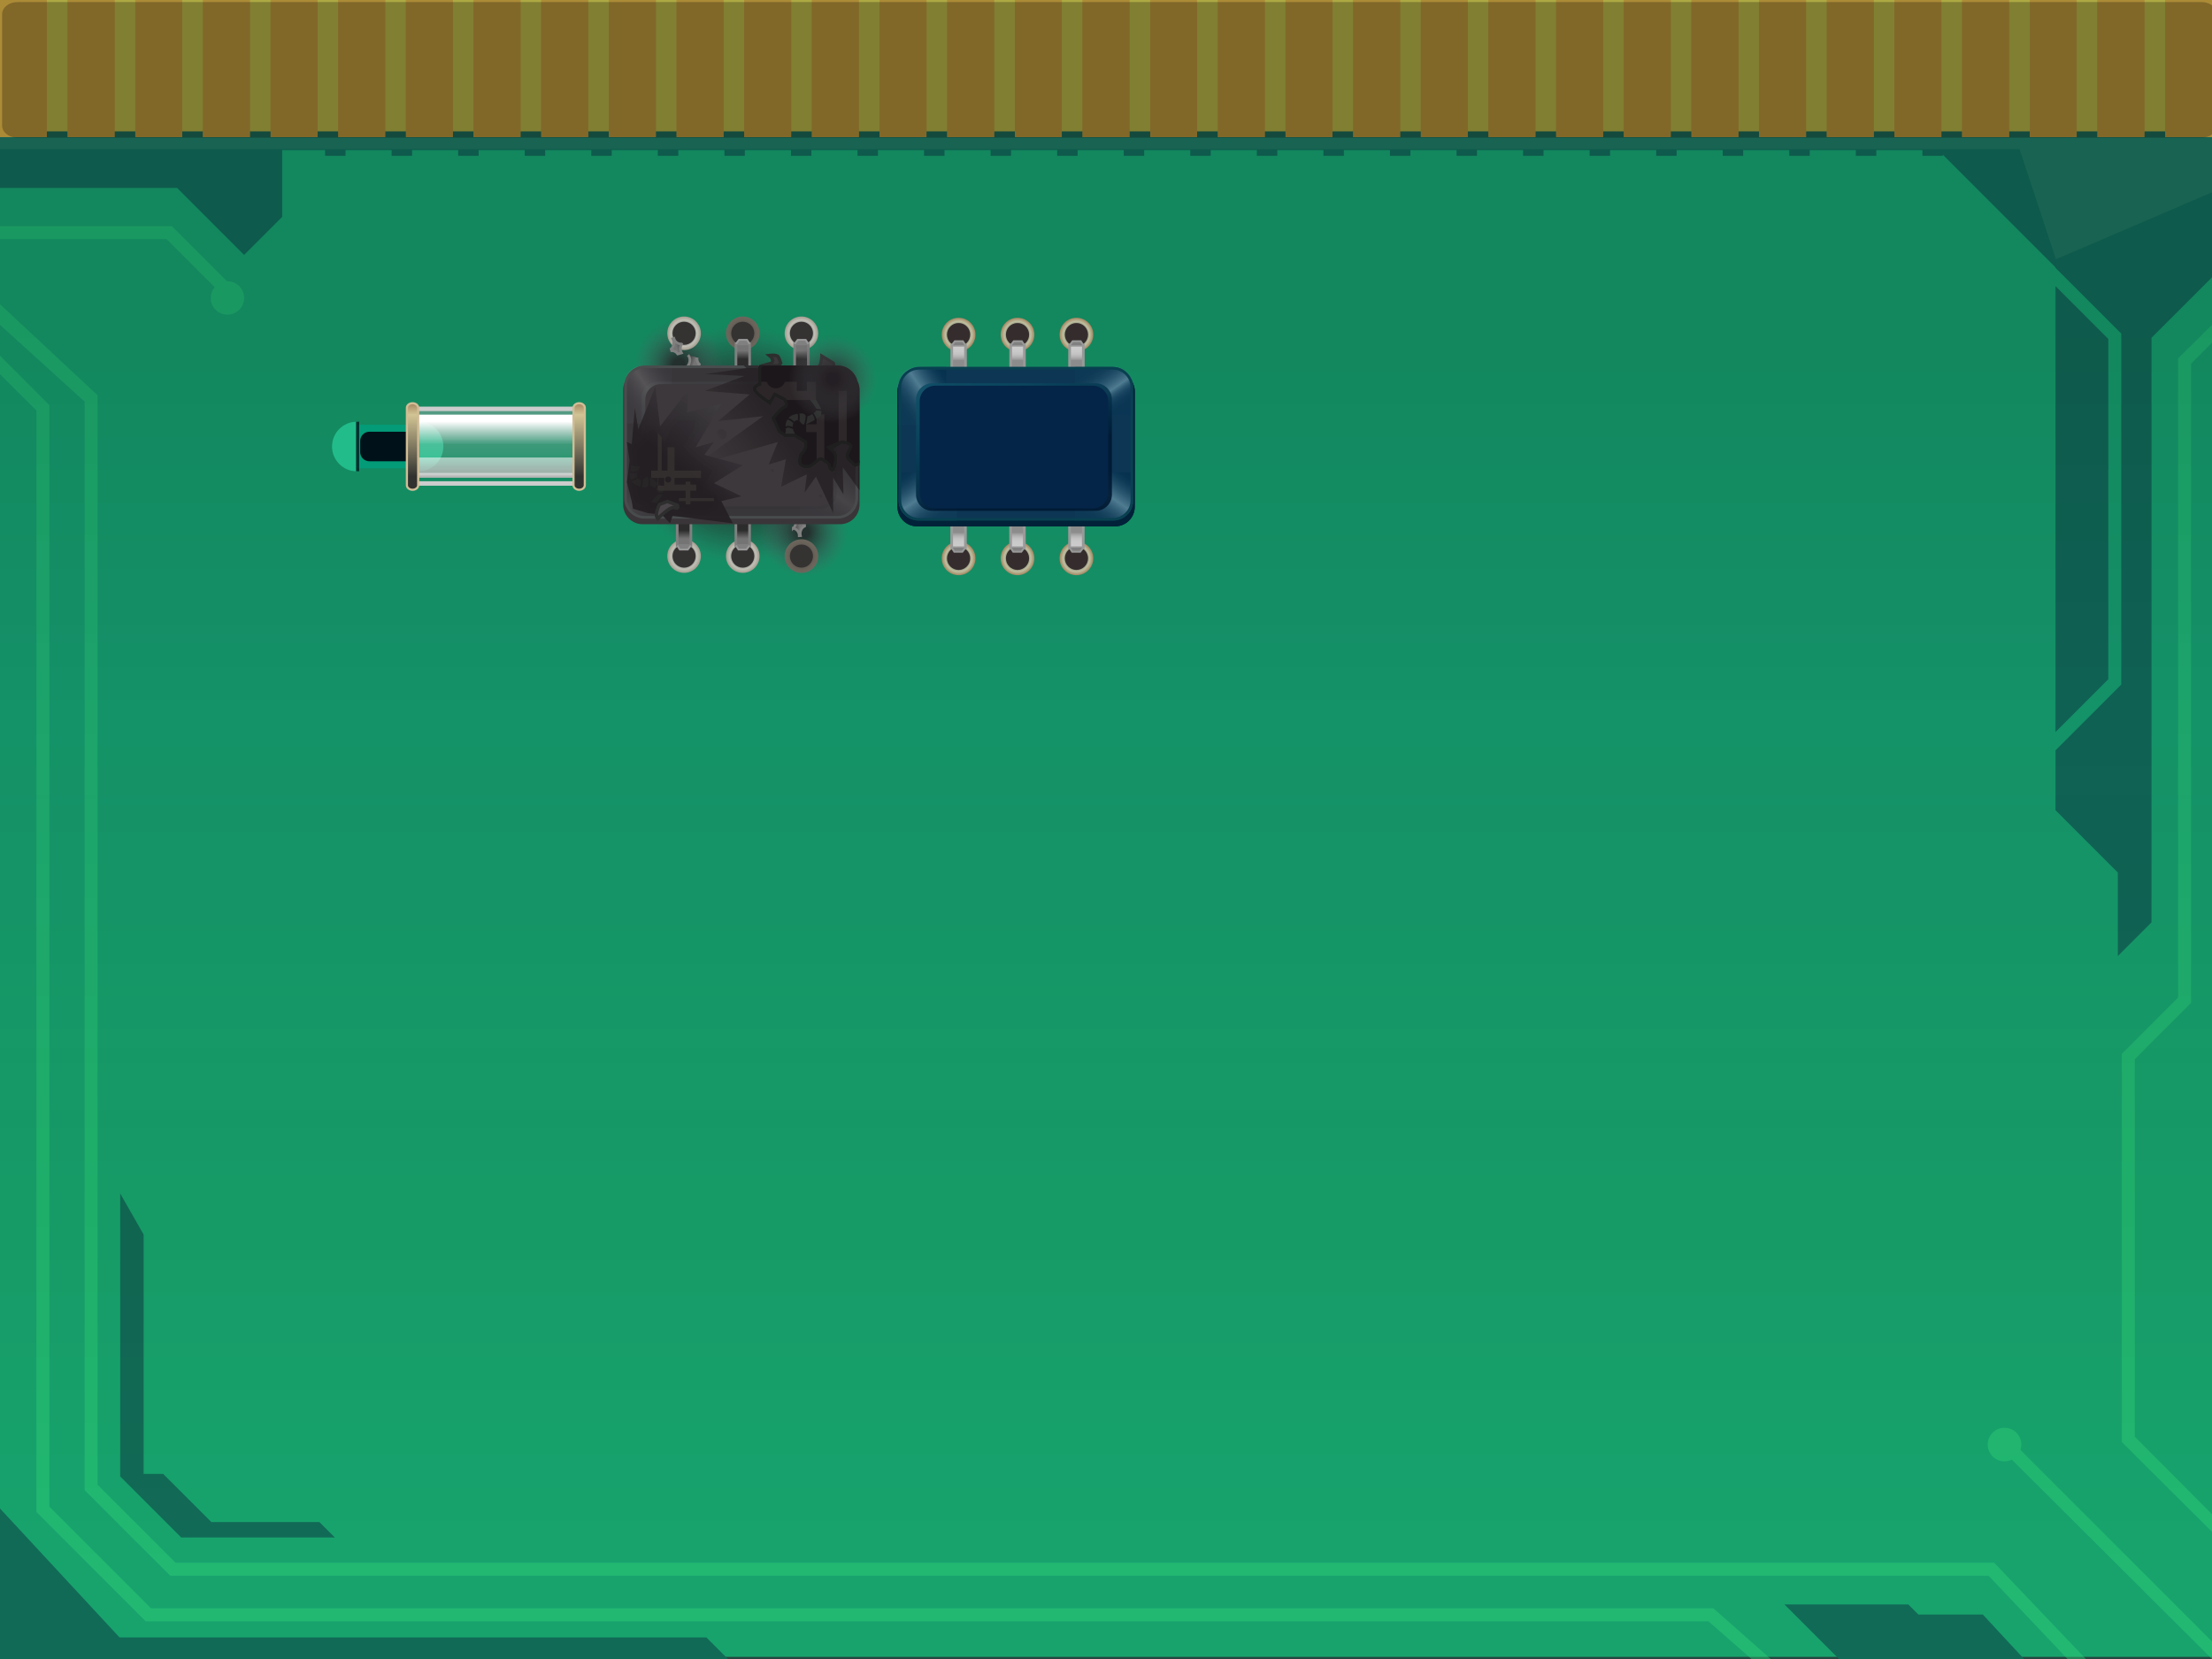 <?xml version="1.0" encoding="UTF-8" standalone="no"?>
<svg id="background" xmlns:rdf="http://www.w3.org/1999/02/22-rdf-syntax-ns#" xmlns="http://www.w3.org/2000/svg" enable-background="new 0 0 1024 768" xml:space="preserve" height="768px" viewBox="0 0 1024 768" width="1024px" version="1.1" y="0px" x="0px" xmlns:cc="http://creativecommons.org/ns#" xmlns:dc="http://purl.org/dc/elements/1.1/">
	<rect x="0" y="0" width="1024" height="768" fill="#333333" stroke="none"/>
	<g>
		<linearGradient id="rect17_1_" y2="303.86" gradientUnits="userSpaceOnUse" x2="799.58" gradientTransform="matrix(1 0 0 -1 -287.58 390.58)" y1="-343.71" x1="799.58">
			<stop stop-color="#007C61" stop-opacity=".6" offset="0"/>
			<stop stop-color="#00684E" stop-opacity=".689" offset=".265"/>
			<stop stop-color="#005D57" stop-opacity=".812" offset=".634"/>
			<stop stop-color="#004F44" stop-opacity=".9" offset=".898"/>
		</linearGradient>
		<g id="us_background">
			<g id="fondo">
				<rect height="766.94" width="1024" y="0.062" x="-.001" fill="#22b573"/>
			</g>
			<g id="us_titlebar">
				<polygon points="190.76 72.133 190.76 69.467 212.11 69.467 212.11 72.133 221.57 72.133 221.57 69.467 242.92 69.467 242.92 72.133 252.38 72.133 252.38 69.467 273.73 69.467 273.73 72.133 283.19 72.133 283.19 69.467 304.54 69.467 304.54 72.133 314 72.133 314 69.467 335.35 69.467 335.35 72.133 344.81 72.133 344.81 69.467 366.16 69.467 366.16 72.133 375.62 72.133 375.62 69.467 396.97 69.467 396.97 72.133 406.43 72.133 406.43 69.467 427.78 69.467 427.78 72.133 437.24 72.133 437.24 69.467 458.59 69.467 458.59 72.133 468.05 72.133 468.05 69.467 489.4 69.467 489.4 72.133 498.86 72.133 498.86 69.467 520.22 69.467 520.22 72.133 529.68 72.133 529.68 69.467 551.02 69.467 551.02 72.133 560.49 72.133 560.49 69.467 581.84 69.467 581.84 72.133 591.3 72.133 591.3 69.467 612.65 69.467 612.65 72.133 622.11 72.133 622.11 69.467 643.46 69.467 643.46 72.133 652.92 72.133 652.92 69.467 674.27 69.467 674.27 72.133 683.73 72.133 683.73 69.467 705.08 69.467 705.08 72.133 714.54 72.133 714.54 69.467 735.89 69.467 735.89 72.133 745.35 72.133 745.35 69.467 766.7 69.467 766.7 72.133 776.16 72.133 776.16 69.467 797.51 69.467 797.51 72.133 806.97 72.133 806.97 69.467 828.32 69.467 828.32 72.133 837.78 72.133 837.78 69.467 859.13 69.467 859.13 72.133 868.59 72.133 868.59 69.467 889.94 69.467 889.94 72.133 899.4 72.133 899.4 69.467 920.75 69.467 920.75 72.133 930.21 72.133 930.21 69.467 951.56 69.467 951.56 72.133 961.02 72.133 961.02 69.467 982.37 69.467 982.37 72.133 991.83 72.133 991.83 69.467 1013.2 69.467 1013.2 72.133 1013.2 75.317 1024 75.317 1024 50.317 -0.001 50.317 -0.001 75.317 5.9 75.317 5.9 72.133 5.9 69.467 27.25 69.467 27.25 72.133 36.711 72.133 36.711 69.467 58.061 69.467 58.061 72.133 67.521 72.133 67.521 69.467 88.871 69.467 88.871 72.133 98.331 72.133 98.331 69.467 119.68 69.467 119.68 72.133 129.14 72.133 129.14 69.467 150.49 69.467 150.49 72.133 159.95 72.133 159.95 69.467 181.3 69.467 181.3 72.133" fill="#196352"/>
				<rect height="60.819" width="1024" y="0" x="-.001" fill="#aca943"/>
				<g fill="#ac8b37">
					<rect height="63.486" width="21.704" y="0" x="-.001"/>
					<rect height="63.486" width="21.704" y="0" x="31.321"/>
					<rect height="63.486" width="21.704" y="0" x="31.321"/>
					<rect height="63.486" width="21.704" y="0" x="62.643"/>
					<rect height="63.486" width="21.704" y="0" x="62.643"/>
					<rect height="63.486" width="21.704" y="0" x="93.964"/>
					<rect height="63.486" width="21.704" y="0" x="93.964"/>
					<rect height="63.486" width="21.704" y="0" x="125.29"/>
					<rect height="63.486" width="21.704" y="0" x="125.29"/>
					<rect height="63.486" width="21.704" y="0" x="156.61"/>
					<rect height="63.486" width="21.704" y="0" x="156.61"/>
					<rect height="63.486" width="21.704" y="0" x="187.93"/>
					<rect height="63.486" width="21.704" y="0" x="187.93"/>
					<rect height="63.486" width="21.704" y="0" x="219.25"/>
					<rect height="63.486" width="21.704" y="0" x="219.25"/>
					<rect height="63.486" width="21.704" y="0" x="250.57"/>
					<rect height="63.486" width="21.704" y="0" x="250.57"/>
					<rect height="63.486" width="21.704" y="0" x="281.89"/>
					<rect height="63.486" width="21.704" y="0" x="281.89"/>
					<rect height="63.486" width="21.704" y="0" x="313.22"/>
					<rect height="63.486" width="21.704" y="0" x="313.22"/>
					<rect height="63.486" width="21.704" y="0" x="344.54"/>
					<rect height="63.486" width="21.704" y="0" x="344.54"/>
					<rect height="63.486" width="21.704" y="0" x="375.86"/>
					<rect height="63.486" width="21.704" y="0" x="375.86"/>
					<rect height="63.486" width="21.704" y="0" x="407.18"/>
					<rect height="63.486" width="21.704" y="0" x="407.18"/>
					<rect height="63.486" width="21.704" y="0" x="438.5"/>
					<rect height="63.486" width="21.704" y="0" x="438.5"/>
					<rect height="63.486" width="21.704" y="0" x="469.83"/>
					<rect height="63.486" width="21.704" y="0" x="469.83"/>
					<rect height="63.486" width="21.703" y="0" x="501.15"/>
					<rect height="63.486" width="21.703" y="0" x="501.15"/>
					<rect height="63.486" width="21.705" y="0" x="532.47"/>
					<rect height="63.486" width="21.705" y="0" x="532.47"/>
					<rect height="63.486" width="21.704" y="0" x="563.79"/>
					<rect height="63.486" width="21.704" y="0" x="563.79"/>
					<rect height="63.486" width="21.705" y="0" x="595.11"/>
					<rect height="63.486" width="21.705" y="0" x="595.11"/>
					<rect height="63.486" width="21.704" y="0" x="626.44"/>
					<rect height="63.486" width="21.704" y="0" x="626.44"/>
					<rect height="63.486" width="21.705" y="0" x="657.76"/>
					<rect height="63.486" width="21.705" y="0" x="657.76"/>
					<rect height="63.486" width="21.704" y="0" x="689.08"/>
					<rect height="63.486" width="21.704" y="0" x="689.08"/>
					<rect height="63.486" width="21.705" y="0" x="720.4"/>
					<rect height="63.486" width="21.705" y="0" x="720.4"/>
					<rect height="63.486" width="21.704" y="0" x="751.72"/>
					<rect height="63.486" width="21.704" y="0" x="751.72"/>
					<rect height="63.486" width="21.705" y="0" x="783.04"/>
					<rect height="63.486" width="21.705" y="0" x="783.04"/>
					<rect height="63.486" width="21.704" y="0" x="814.36"/>
					<rect height="63.486" width="21.704" y="0" x="814.36"/>
					<rect height="63.486" width="21.705" y="0" x="845.69"/>
					<rect height="63.486" width="21.705" y="0" x="845.69"/>
					<rect height="63.486" width="21.704" y="0" x="877.01"/>
					<rect height="63.486" width="21.704" y="0" x="877.01"/>
					<rect height="63.486" width="21.705" y="0" x="908.33"/>
					<rect height="63.486" width="21.705" y="0" x="908.33"/>
					<rect height="63.486" width="21.704" y="0" x="939.65"/>
					<rect height="63.486" width="21.704" y="0" x="939.65"/>
					<rect height="63.486" width="21.704" y="0" x="970.97"/>
					<rect height="63.486" width="21.704" y="0" x="970.97"/>
					<rect height="63.486" width="21.704" y="0" x="1002.3"/>
				</g>
				<path id="us_title" opacity=".25" d="m7.979 0.965h1011.3c3.865 0 7 2.513 7 5.614v51.54c0 3.1-3.135 5.614-7 5.614h-1011.3c-3.866 0-7-2.514-7-5.614v-51.54c0-3.1 3.133-5.614 7-5.614z" enable-background="new    "/>
			</g>
			<g id="us_floor">
				<g fill="#48ff82">
					<path opacity=".4" d="m99.369 132.94c-1.139 1.349-1.829 3.089-1.829 4.993 0 4.278 3.468 7.745 7.746 7.745 4.277 0 7.745-3.467 7.745-7.745s-3.468-7.745-7.745-7.745c-0.059 0-0.116 0.007-0.175 0.009l-25.534-25.535h-79.577v6h77.091l22.278 22.278z" enable-background="new    "/>
					<polygon opacity=".4" points="0 140.8 0 150.39 39.173 185.9 39.173 689.82 78.8 729.44 920.59 729.44 957.18 768.06 965.61 768 923.16 723.44 81.285 723.44 45.173 687.33 45.173 183" enable-background="new    "/>
					<polygon opacity=".4" points="0 164.67 0 173.2 16.855 190.05 16.855 699.96 67.448 750.55 790.92 750.55 810.81 768 819.87 768.13 793.18 744.55 69.934 744.55 22.855 697.48 22.855 187.56" enable-background="new    "/>
					<polygon opacity=".4" points="1014.3 464.26 1014.3 168.39 1024 158.6 1024 150.38 1008.3 165.91 1008.3 461.77 982.27 487.84 982.27 667.58 1024 709.12 1024 700.97 988.27 665.1 988.27 490.33" enable-background="new    "/>
					<path opacity=".4" d="m935.31 671.2c0.262-0.778 0.408-1.607 0.408-2.475 0-4.295-3.48-7.775-7.775-7.775s-7.776 3.48-7.776 7.775 3.481 7.776 7.776 7.776c1.22 0 2.37-0.289 3.396-0.789l92.66 92.29v-8.11l-88.69-88.69z" enable-background="new    "/>
				</g>
				<g fill="#196352">
					<polygon points="896.52 68.73 954.29 126.5 940.77 68.73"/>
					<polygon points="339 770 0 770 0 705 -0.001 698.33 55.333 758 327 758"/>
					<polygon points="55.643 552.5 55.643 683.5 83.884 711.74 155 711.74 147.85 704.59 97.816 704.59 75.536 682.31 66.495 682.31 66.495 571.5"/>
					<polygon points="917.9 747.4 888.07 747.4 883.4 742.74 826.07 742.74 851.4 768.07 937.07 768.07"/>
					<polygon points="130.63 100.38 130.63 67.5 0 67.5 0 87 82 87 113 118"/>
				</g>
				<g fill="#196352">
					<polygon points="951.56 90.987 951.56 123.98 982 154.42 982 316.91 951.56 347.35 951.56 375.09 980.41 403.94 980.41 442.59 996.01 426.99 996.01 156.35 1024.8 127.59 1024.8 84.338 951.56 84.338"/>
					<polygon points="951.56 132.47 951.56 324.09 951.56 338.86 976 314.42 976 156.91"/>
				</g>
				<rect id="r" opacity=".5" height="699.32" width="1024" y="69" x="-.001" enable-background="new    " fill="url(#rect17_1_)"/>
				<polygon points="1025.2 88.5 1024 65.25 934.25 67 951.75 120" fill="#196352"/>
			</g>
		</g>
	</g>
	<g>
		<g id="us_air_tube_pod" transform="translate(153.71 195.22)">
			<path fill="#039b78" d="m50.403 11.48c0 5.576-4.519 10.095-10.094 10.095h-28.328c-5.575 0-10.094-4.52-10.094-10.095 0-5.576 4.52-10.095 10.094-10.095h28.329c5.575 0.001 10.093 4.52 10.093 10.095z"/>
			<path fill="#22bc8b" d="m11.823 0h-0.343c-6.34 0-11.48 5.14-11.48 11.48s5.14 11.48 11.48 11.48h0.343v-22.96z"/>
			<path fill="#22bc8b" d="m39.719 22.96h0.343c6.34 0 11.48-5.14 11.48-11.479 0-6.34-5.141-11.48-11.48-11.48h-0.343v22.959z"/>
			<path fill="#00111a" d="m38.453 14.058c0 2.354-1.91 4.265-4.267 4.265h-16.882c-2.355 0-4.265-1.91-4.265-4.265v-5.155c0-2.355 1.91-4.265 4.265-4.265h16.883c2.355 0 4.267 1.91 4.267 4.265v5.155z"/>
			<rect opacity=".8" style="enable-background:new" height="22.951" width="1.424" y="0" x="39.052" fill="#003f3d"/>
			<rect opacity=".8" style="enable-background:new" height="22.951" width="1.423" y="0" x="11.112" fill="#00111a"/>
		</g>
		<g id="us_air_tube_short" transform="translate(187.53 185.86)">
			<linearGradient id="SVGID_1_" y2="1126.9" gradientUnits="userSpaceOnUse" y1="1097.4" gradientTransform="matrix(1 0 0 -1 78 1133.7)" x2="-35.989" x1="-35.989">
				<stop stop-color="#F4F4F4" stop-opacity="0" offset="0"/>
				<stop stop-color="#B3B3B3" stop-opacity=".4" offset="1"/>
			</linearGradient>
			<rect height="34.538" width="77.132" stroke="#ccc" stroke-miterlimit="10" y="3.412" x="3.446" stroke-width="2.071" fill="url(#SVGID_1_)"/>
			<linearGradient id="SVGID_2_" y2="531.12" gradientUnits="userSpaceOnUse" y1="543.91" gradientTransform="matrix(-1 0 0 1 538.57 -523.95)" x2="496.56" x1="496.56">
				<stop stop-color="#F4F4F4" stop-opacity="0" offset="0"/>
				<stop stop-color="#F8F8F8" stop-opacity=".604" offset=".507"/>
				<stop stop-color="#fff" offset=".839"/>
			</linearGradient>
			<rect height="14.586" width="71.907" y="6.094" x="6.058" fill="url(#SVGID_2_)"/>
			<linearGradient id="SVGID_3_" y2="1098.7" gradientUnits="userSpaceOnUse" y1="1107.3" gradientTransform="matrix(1 0 0 -1 78 1133.7)" x2="-37.34" x1="-37.34">
				<stop stop-color="#F4F4F4" stop-opacity=".6" offset="0"/>
				<stop stop-color="#E9E9E9" stop-opacity=".633" offset=".099"/>
				<stop stop-color="#ccc" stop-opacity=".741" offset=".422"/>
				<stop stop-color="#B9B9B9" stop-opacity=".834" offset=".7"/>
				<stop stop-color="#B3B3B3" stop-opacity=".9" offset=".898"/>
			</linearGradient>
			<rect height="9.25" width="74.428" y="25.944" x="3.446" fill="url(#SVGID_3_)"/>
			<linearGradient id="SVGID_4_" y2="1098.4" gradientUnits="userSpaceOnUse" y1="1100.4" gradientTransform="matrix(1 0 0 -1 78 1133.7)" x2="-37.34" x1="-37.34">
				<stop stop-color="#F4F4F4" stop-opacity=".6" offset="0"/>
				<stop stop-color="#E9E9E9" stop-opacity=".633" offset=".099"/>
				<stop stop-color="#ccc" stop-opacity=".741" offset=".422"/>
				<stop stop-color="#B9B9B9" stop-opacity=".834" offset=".7"/>
				<stop stop-color="#B3B3B3" stop-opacity=".9" offset=".898"/>
			</linearGradient>
			<rect height="2.188" width="74.428" y="33.132" x="3.446" fill="url(#SVGID_4_)"/>
			<linearGradient id="SVGID_5_" y2="1132.9" gradientUnits="userSpaceOnUse" y1="1092.8" gradientTransform="matrix(1 0 0 -1 78 1133.7)" x2="-74.555" x1="-74.555">
				<stop stop-color="#31312F" offset="0"/>
				<stop stop-color="#31312F" offset=".154"/>
				<stop stop-color="#D2C494" offset=".867"/>
				<stop stop-color="#A58661" offset="1"/>
			</linearGradient>
			<path d="m6.058 38.759c0 1.166-1.17 2.111-2.612 2.111-1.443 0-2.612-0.945-2.612-2.111v-35.838c0-1.166 1.169-2.112 2.612-2.112 1.442 0 2.612 0.946 2.612 2.112v35.838z" stroke="#d1bd96" stroke-miterlimit="10" fill="url(#SVGID_5_)"/>
			<linearGradient id="SVGID_6_" y2="1132.9" gradientUnits="userSpaceOnUse" y1="1092.8" gradientTransform="matrix(1 0 0 -1 78 1133.7)" x2="2.577" x1="2.577">
				<stop stop-color="#31312F" offset="0"/>
				<stop stop-color="#31312F" offset=".154"/>
				<stop stop-color="#D2C494" offset=".867"/>
				<stop stop-color="#A58661" offset="1"/>
			</linearGradient>
			<path d="m83.19 38.759c0 1.166-1.17 2.111-2.612 2.111-1.443 0-2.612-0.945-2.612-2.111v-35.838c0-1.166 1.169-2.112 2.612-2.112 1.442 0 2.612 0.946 2.612 2.112v35.838z" stroke="#d1bd96" stroke-miterlimit="10" fill="url(#SVGID_6_)"/>
		</g>
		<g id="us_chip_damaged" transform="translate(288.3 146.27)">
			<g id="chip_x5F_damaged" display="none">
				<g display="inline">
					<linearGradient id="SVGID_1_-3" y2="-560.74" gradientUnits="userSpaceOnUse" y1="-560.74" gradientTransform="matrix(1 -.006 .006 1 234.27 657.81)" x2="-146.54" x1="-152.87">
						<stop stop-color="#2C2B2D" offset="0"/>
						<stop stop-color="#737474" offset=".617"/>
					</linearGradient>
					<g stroke-miterlimit="10">
						<path d="m78.931 98.242c0.003 0 0.004 0 0.007 0.001 1.894 0.517 2.724 1.981 2.745 3.491l0.549-0.031c-0.359-1.695 0.287-3.645 1.955-4.433l-0.006-0.764c-1.188-0.334-1.975-1.194-2.351-2.226l-1.779 0.013c0.327 1.403-0.051 2.982-1.12 3.952z" stroke="#808080" stroke-width="1.226" fill="url(#SVGID_1_-3)"/>
						<path d="m63.996 23.21 4.979-1.392 0.532-1.16-0.629-1.5-1.064-0.871s3.531-0.436 4.111 0.581 1.16 2.949 1.16 2.949l-0.603 0.888v0.219l-8.486 0.286z" stroke="#2d2d2e" stroke-width="1.548" fill="#3c2f39"/>
						<path d="m88.758 24.384s2.343-0.547 2.812-2.281c0.471-1.732 0.513-3.648 0.513-3.648l5.425 3.304s0.996 2.998-1.173 3.314c-2.172 0.317-7.577-0.689-7.577-0.689z" stroke="#2d2d2e" stroke-width="1.367" fill="#3c2f39"/>
					</g>
					<radialGradient id="SVGID_2_-6" cx="4.709" gradientUnits="userSpaceOnUse" cy="-238.84" r="7.778" gradientTransform="translate(78,350)">
						<stop stop-color="#31312F" offset=".054"/>
						<stop stop-color="#31312F" offset=".31"/>
						<stop stop-color="#4B4236" offset=".474"/>
						<stop stop-color="#5E4F3A" offset=".641"/>
						<stop stop-color="#69573D" offset=".815"/>
						<stop stop-color="#6D593E" offset="1"/>
					</radialGradient>
					<circle cy="111.16" cx="82.709" r="7.778" fill="url(#SVGID_2_-6)"/>
					<circle cy="111.16" cx="82.709" r="5.343" fill="#352d2d"/>
					<radialGradient id="SVGID_3_-7" cx="-22.454" gradientUnits="userSpaceOnUse" cy="-238.84" r="7.778" gradientTransform="translate(78,350)">
						<stop stop-color="#31312F" offset=".054"/>
						<stop stop-color="#31312F" offset=".31"/>
						<stop stop-color="#BEBFA0" offset=".781"/>
						<stop stop-color="#A58661" offset="1"/>
					</radialGradient>
					<circle cy="111.16" cx="55.546" r="7.778" fill="url(#SVGID_3_-7)"/>
					<circle cy="111.16" cx="55.546" r="5.343" fill="#352d2d"/>
					<linearGradient id="SVGID_4_-5" y2="-244.45" gradientUnits="userSpaceOnUse" y1="-250.78" gradientTransform="translate(78,350)" x2="-22.473" x1="-22.473">
						<stop stop-color="#2C2B2D" offset="0"/>
						<stop stop-color="#737474" offset=".617"/>
					</linearGradient>
					<rect height="20.569" width="6.334" stroke="#808080" stroke-miterlimit="10" y="85.69" x="52.361" stroke-width="1.226" fill="url(#SVGID_4_-5)"/>
					<polyline stroke="#999" points="52.361 106.26 53.587 108.13 57.265 108.13 58.695 106.26" stroke-miterlimit="10" stroke-width=".867" fill="#808080"/>
					<radialGradient id="SVGID_5_-3" cx="-49.618" gradientUnits="userSpaceOnUse" cy="-238.84" r="7.778" gradientTransform="translate(78,350)">
						<stop stop-color="#31312F" offset=".054"/>
						<stop stop-color="#31312F" offset=".31"/>
						<stop stop-color="#BEBFA0" offset=".781"/>
						<stop stop-color="#A58661" offset="1"/>
					</radialGradient>
					<circle cy="111.16" cx="28.382" r="7.778" fill="url(#SVGID_5_-3)"/>
					<circle cy="111.16" cx="28.382" r="5.343" fill="#352d2d"/>
					<linearGradient id="SVGID_6_-5" y2="-244.45" gradientUnits="userSpaceOnUse" y1="-250.78" gradientTransform="translate(78,350)" x2="-49.636" x1="-49.636">
						<stop stop-color="#2C2B2D" offset="0"/>
						<stop stop-color="#737474" offset=".617"/>
					</linearGradient>
					<rect height="20.569" width="6.332" stroke="#808080" stroke-miterlimit="10" y="85.69" x="25.198" stroke-width="1.226" fill="url(#SVGID_6_-5)"/>
					<polyline stroke="#999" points="25.198 106.26 26.423 108.13 30.1 108.13 31.531 106.26" stroke-miterlimit="10" stroke-width=".867" fill="#808080"/>
					<radialGradient id="SVGID_7_" cx="272.87" gradientUnits="userSpaceOnUse" cy="-538.82" r="7.778" gradientTransform="matrix(-1 0 0 -1 301.25 -530.8)">
						<stop stop-color="#31312F" offset=".054"/>
						<stop stop-color="#31312F" offset=".31"/>
						<stop stop-color="#BEBFA0" offset=".781"/>
						<stop stop-color="#A58661" offset="1"/>
					</radialGradient>
					<circle cy="8.02" cx="28.382" r="7.778" fill="url(#SVGID_7_)"/>
					<circle cy="8.02" cx="28.382" r="5.343" fill="#352d2d"/>
					<linearGradient id="SVGID_8_" y2="-514.91" gradientUnits="userSpaceOnUse" y1="-514.91" gradientTransform="matrix(-.963 .27 -.27 -.963 186.6 -566.07)" x2="314.81" x1="308.47">
						<stop stop-color="#2C2B2D" offset="0"/>
						<stop stop-color="#737474" offset=".617"/>
					</linearGradient>
					<path d="m27.214 13.002h-0.007c-1.961 0-3.147-1.196-3.567-2.646l-0.521 0.177c0.796 1.542 0.684 3.591-0.719 4.791l0.207 0.737c1.234 0.009 2.22 0.631 2.854 1.526l1.713-0.479c-0.684-1.266-0.736-2.889 0.04-4.106z" stroke="#808080" stroke-miterlimit="10" stroke-width="1.226" fill="url(#SVGID_8_)"/>
					<linearGradient id="SVGID_9_" y2="-275.02" gradientUnits="userSpaceOnUse" y1="-275.02" gradientTransform="matrix(.947 .322 -.322 .947 -55.175 287.23)" x2=".461" x1="-5.872">
						<stop stop-color="#2C2B2D" offset="0"/>
						<stop stop-color="#737474" offset=".617"/>
					</linearGradient>
					<path d="m30.212 18.077c1.84 2.094 0.554 5.872-2.182 6.407l-2.582 7.589 5.995 2.041 3.992-11.731c-0.871-0.832-1.172-1.996-1.031-3.12" stroke="#808080" stroke-miterlimit="10" stroke-width="1.226" fill="url(#SVGID_9_)"/>
					<radialGradient id="SVGID_10_" cx="245.71" gradientUnits="userSpaceOnUse" cy="-538.82" r="7.778" gradientTransform="matrix(-1 0 0 -1 301.25 -530.8)">
						<stop stop-color="#31312F" offset=".054"/>
						<stop stop-color="#31312F" offset=".31"/>
						<stop stop-color="#4B4236" offset=".474"/>
						<stop stop-color="#5E4F3A" offset=".641"/>
						<stop stop-color="#69573D" offset=".815"/>
						<stop stop-color="#6D593E" offset="1"/>
					</radialGradient>
					<circle cy="8.02" cx="55.546" r="7.778" fill="url(#SVGID_10_)"/>
					<circle cy="8.02" cx="55.546" r="5.343" fill="#352d2d"/>
					<linearGradient id="SVGID_11_" y2="-544.44" gradientUnits="userSpaceOnUse" y1="-550.76" gradientTransform="matrix(-1 0 0 -1 301.25 -530.8)" x2="245.69" x1="245.69">
						<stop stop-color="#2C2B2D" offset="0"/>
						<stop stop-color="#737474" offset=".617"/>
					</linearGradient>
					<rect height="20.568" width="6.334" stroke="#808080" stroke-miterlimit="10" y="12.926" x="52.398" stroke-width="1.226" fill="url(#SVGID_11_)"/>
					<polyline stroke="#999" points="58.732 12.926 57.505 11.055 53.828 11.055 52.398 12.926" stroke-miterlimit="10" stroke-width=".867" fill="#808080"/>
					<radialGradient id="SVGID_12_" cx="218.54" gradientUnits="userSpaceOnUse" cy="-538.82" r="7.778" gradientTransform="matrix(-1 0 0 -1 301.25 -530.8)">
						<stop stop-color="#31312F" offset=".054"/>
						<stop stop-color="#31312F" offset=".31"/>
						<stop stop-color="#BEBFA0" offset=".781"/>
						<stop stop-color="#A58661" offset="1"/>
					</radialGradient>
					<circle cy="8.02" cx="82.709" r="7.778" fill="url(#SVGID_12_)"/>
					<circle cy="8.02" cx="82.71" r="5.342" fill="#352d2d"/>
					<linearGradient id="SVGID_13_" y2="-544.44" gradientUnits="userSpaceOnUse" y1="-550.76" gradientTransform="matrix(-1 0 0 -1 301.25 -530.8)" x2="218.52" x1="218.52">
						<stop stop-color="#2C2B2D" offset="0"/>
						<stop stop-color="#737474" offset=".617"/>
					</linearGradient>
					<rect height="20.568" width="6.334" stroke="#808080" stroke-miterlimit="10" y="12.926" x="79.562" stroke-width="1.226" fill="url(#SVGID_13_)"/>
					<polyline stroke="#999" points="85.896 12.926 84.669 11.055 80.992 11.055 79.562 12.926" stroke-miterlimit="10" stroke-width=".867" fill="#808080"/>
					<path fill="#392c36" d="m109.61 87.373c0 4.995-4.048 9.042-9.041 9.042h-91.334c-4.991 0-9.042-4.048-9.042-9.042v-53.14c0-4.993 4.05-9.042 9.042-9.042h91.334c4.993 0 9.041 4.05 9.041 9.042v53.14z"/>
					<path fill="#363139" d="m108.29 84.343c0 4.883-3.959 8.842-8.84 8.842h-89.311c-4.883 0-8.842-3.959-8.842-8.842v-51.962c0-4.884 3.958-8.843 8.842-8.843h89.312c4.881 0 8.84 3.958 8.84 8.843v51.962z"/>
					<linearGradient id="SVGID_14_" y2="-372.96" gradientUnits="userSpaceOnUse" y1="-395.25" gradientTransform="matrix(-4.3711e-8 -1 1 -4.3711e-8 397.85 -176.74)" x2="-206.1" x1="-221.51">
						<stop stop-color="#464554" offset="0"/>
						<stop stop-color="#4A4957" offset=".095"/>
						<stop stop-color="#555461" offset=".182"/>
						<stop stop-color="#676672" offset=".266"/>
						<stop stop-color="#818189" offset=".348"/>
						<stop stop-color="#A3A2A7" offset=".429"/>
						<stop stop-color="#CBCBCB" offset=".508"/>
						<stop stop-color="#ccc" offset=".509"/>
						<stop stop-color="#B3B2B5" offset=".561"/>
						<stop stop-color="#86868E" offset=".662"/>
						<stop stop-color="#63636F" offset=".759"/>
						<stop stop-color="#4A4A58" offset=".85"/>
						<stop stop-color="#3B3A4B" offset=".933"/>
						<stop stop-color="#363546" offset="1"/>
					</linearGradient>
					<path opacity=".2" d="m0.498 32.225v17.508h22.237v-26.808h-12.938c-5.136 0.001-9.299 4.166-9.299 9.3z" enable-background="new    " fill="url(#SVGID_14_)"/>
					<linearGradient id="SVGID_15_" y2="-522.36" gradientUnits="userSpaceOnUse" y1="-544.65" gradientTransform="matrix(-1 0 0 -1 -201.2 -453.01)" x2="-208.38" x1="-223.79">
						<stop stop-color="#4A4958" offset="0"/>
						<stop stop-color="#4E4D5B" offset=".096"/>
						<stop stop-color="#595865" offset=".185"/>
						<stop stop-color="#6B6A76" offset=".27"/>
						<stop stop-color="#85858D" offset=".353"/>
						<stop stop-color="#A6A6AA" offset=".434"/>
						<stop stop-color="#ccc" offset=".509"/>
						<stop stop-color="#B9B8BB" offset=".55"/>
						<stop stop-color="#8C8C93" offset=".653"/>
						<stop stop-color="#696974" offset=".753"/>
						<stop stop-color="#50505E" offset=".847"/>
						<stop stop-color="#414051" offset=".931"/>
						<stop stop-color="#3C3B4C" offset="1"/>
					</linearGradient>
					<path opacity=".1" d="m10.041 93.748h17.509v-22.237h-26.808v12.938c-0.001 5.137 4.164 9.299 9.299 9.299z" enable-background="new    " fill="url(#SVGID_15_)"/>
					<linearGradient id="SVGID_16_" y2="-522.36" gradientUnits="userSpaceOnUse" y1="-544.65" gradientTransform="matrix(1 0 0 -1 338.21 -453.01)" x2="-235.81" x1="-251.22">
						<stop stop-color="#464554" offset="0"/>
						<stop stop-color="#4A4957" offset=".095"/>
						<stop stop-color="#555461" offset=".182"/>
						<stop stop-color="#676672" offset=".266"/>
						<stop stop-color="#818189" offset=".348"/>
						<stop stop-color="#A3A2A7" offset=".429"/>
						<stop stop-color="#CBCBCB" offset=".508"/>
						<stop stop-color="#ccc" offset=".509"/>
						<stop stop-color="#B3B2B5" offset=".561"/>
						<stop stop-color="#86868E" offset=".662"/>
						<stop stop-color="#63636F" offset=".759"/>
						<stop stop-color="#4A4A58" offset=".85"/>
						<stop stop-color="#3B3A4B" offset=".933"/>
						<stop stop-color="#363546" offset="1"/>
					</linearGradient>
					<path opacity=".1" d="m99.537 93.748h-17.511v-22.237h26.811v12.938c-0.002 5.137-4.166 9.299-9.3 9.299z" enable-background="new    " fill="url(#SVGID_16_)"/>
					<linearGradient id="SVGID_17_" y2="-266.19" gradientUnits="userSpaceOnUse" y1="-325.52" gradientTransform="translate(78,350)" x2="-13.57" x1="-39.622">
						<stop stop-color="#455762" offset="0"/>
						<stop stop-color="#43525D" offset=".207"/>
						<stop stop-color="#3F4450" offset=".447"/>
						<stop stop-color="#382D3A" offset=".703"/>
						<stop stop-color="#34222F" offset=".801"/>
					</linearGradient>
					<path opacity=".2" d="m99.072 81.783c0 4.123-3.343 7.464-7.466 7.464h-75.397c-4.122 0-7.464-3.343-7.464-7.464v-43.868c0-4.121 3.342-7.464 7.464-7.464h75.396c4.123 0 7.466 3.343 7.466 7.464v43.868h0.001z" enable-background="new    " fill="url(#SVGID_17_)"/>
					<path fill="#3c2f39" d="m97.382 80.963c0 3.968-3.218 7.186-7.187 7.186h-72.575c-3.969 0-7.187-3.218-7.187-7.186v-42.227c0-3.968 3.218-7.185 7.187-7.185h72.576c3.969 0 7.187 3.216 7.187 7.185l-0.001 42.227z"/>
					<path fill="#404a4d" d="m99.449 93.798h-89.311c-5.213 0-9.455-4.242-9.455-9.455v-51.962c0-5.213 4.242-9.455 9.455-9.455h89.312c5.213 0 9.451 4.242 9.451 9.455v51.962c0.001 5.213-4.239 9.455-9.452 9.455zm-89.311-69.647c-4.538 0-8.229 3.691-8.229 8.229v51.962c0 4.537 3.689 8.229 8.229 8.229h89.312c4.534 0 8.227-3.69 8.227-8.229v-51.961c0-4.537-3.689-8.229-8.227-8.229l-89.312-0.001z"/>
					<path fill="#1c0e19" d="m109.61 34.233c0-1.475-0.357-2.861-0.984-4.092-1.012-4.135-4.734-7.216-9.174-7.216h-35.508l-0.616 1.226v7.4s-1.608 0.316-2.437 1.942 7.168 6.784 7.168 6.784l2.322-3.949 4.552 2.401s1.715 2.838 0 3.354-5.326 5.158-5.326 5.158l2.837 6.189 2.489 1.806h4.593l5.041 3.122v2.443s-0.911 2.432-1.873 2.948c-0.963 0.516-0.665 4.643-0.665 4.643s0.991 1.289 2.538 1.289c1.551 0 1.301 0.517 3.486-1.032 2.189-1.547 2.963-2.837 3.994-2.321 1.032 0.517 3.416 2.063 3.385 2.58-0.03 0.517 1.431 4.551 2.535 0.855 1.104-3.693 0.584-5.758 0-6.531-0.585-0.772-2.536-2.432-2.536-2.432l5.901-2.443s4.9 0.527 4.127 2.443-2.321 3.463-1.289 5.011c1.031 1.548 3.505 3.354 3.505 3.354l1.228-0.518 0.707-0.723-0.001-33.691z"/>
					<path fill="#1e1e1f" d="m109.55 66.907-0.719 0.705-0.377 0.387-0.671 0.282c-0.692-0.538-2.25-1.81-2.976-2.896-0.467-0.701-0.102-1.449 0.584-2.712 0.271-0.499 0.553-1.015 0.779-1.58 0.219-0.541 0.181-1.081-0.107-1.563-0.877-1.463-4.029-1.871-4.652-1.938l-0.197-0.021-7.253 3.004 0.965 0.819c0.524 0.446 1.982 1.729 2.419 2.309 0.434 0.572 0.895 2.446-0.124 5.845-0.144 0.479-0.271 0.743-0.357 0.884-0.278-0.342-0.632-1.187-0.662-1.473 0.082-1.354-3.772-3.299-3.813-3.318-0.262-0.13-0.533-0.197-0.807-0.197-0.812 0-1.447 0.537-2.328 1.279-0.463 0.389-0.987 0.831-1.651 1.301-1.271 0.899-1.556 0.973-1.772 0.973-0.105 0-0.213-0.014-0.34-0.025-0.24-0.025-0.529-0.057-0.928-0.057-0.852 0-1.508-0.556-1.782-0.833-0.095-1.658 0.052-3.369 0.273-3.646 1.16-0.622 2.064-2.906 2.233-3.357l0.05-0.132v-3.017l-5.595-3.464h-4.563l-2.121-1.539-2.554-5.575c1.461-1.823 3.695-4.239 4.647-4.525 0.567-0.172 0.978-0.537 1.178-1.058 0.496-1.288-0.528-3.09-0.737-3.438l-0.106-0.185-5.397-2.846-2.284 3.885c-3.286-2.194-6.076-4.611-6.196-5.394 0.645-1.206 1.823-1.473 1.867-1.481l0.625-0.123v-7.853l0.32-0.637h0.303c0.459-0.773 0.175-0.9 0.146-0.953-0.974-0.069-1.402-0.03-1.699 0l-0.616 1.222v7.024c-0.665 0.272-1.706 0.881-2.352 2.15-0.945 1.858 3.521 5.26 7.438 7.786l0.678 0.438 2.354-4.009 3.7 1.952c0.334 0.617 0.663 1.522 0.517 1.902-0.014 0.037-0.033 0.087-0.179 0.131-1.856 0.559-5.086 4.616-5.715 5.424l-0.288 0.371 3.118 6.802 2.854 2.072h4.623l4.488 2.778v1.868c-0.4 1.018-1.063 2.192-1.467 2.409-1.16 0.622-1.225 3.271-1.07 5.382l0.018 0.23 0.143 0.184c0.051 0.065 1.246 1.593 3.15 1.593 0.326 0 0.564 0.025 0.764 0.048 1.021 0.107 1.465-0.015 3.172-1.223 0.718-0.507 1.292-0.99 1.754-1.38 0.559-0.47 1.088-0.915 1.332-0.915 0.014 0 0.047 0 0.115 0.034 1.046 0.523 2.63 1.62 2.966 2.042 0.069 0.635 0.538 1.854 1.129 2.481 0.418 0.441 0.831 0.536 1.103 0.536 1.186 0 1.655-1.576 1.813-2.096 1.401-4.688 0.26-6.711-0.125-7.22-0.353-0.465-0.48-0.617-1.094-1.171l3.952-2.444c1.237 0.16 2.975 0.629 3.3 1.173 0.023 0.041 0.046 0.076 0 0.188-0.195 0.483-0.453 0.96-0.703 1.42-0.713 1.313-1.521 2.798-0.513 4.311 1.096 1.645 3.589 3.473 3.692 3.549l0.354 0.259 1.771-0.747 0.263-0.148c-0.058-0.244 0.201-2.006-0.055-2.243z"/>
					<g opacity=".4">
						<path fill="#45302f" d="m101.22 57.57 0.197 0.021c0.313 0.033 1.26 0.152 2.237 0.447v-23.362h-3.739v23.436l1.305-0.542z"/>
					</g>
					<g opacity=".4" fill="#45302f">
						<path d="m91.468 67.028h0.241c-0.003-0.001-0.006-0.004-0.009-0.005-0.068-0.033-0.104-0.033-0.115-0.033-0.031-0.002-0.078 0.025-0.117 0.038z"/>
						<path d="m89.729 66.328c0.653-0.53 1.199-0.889 1.856-0.889 0.271 0 0.545 0.067 0.807 0.197 0.014 0.006 0.396 0.2 0.918 0.505v-20.574h-3.581v4.544h-4.819v3.676h4.818v12.541h0.001z"/>
					</g>
					<linearGradient id="SVGID_18_" y2="-303.45" gradientUnits="userSpaceOnUse" y1="-260.32" gradientTransform="translate(78,350)" x2="7.46" x1="-53.696">
						<stop stop-color="#455762" stop-opacity="0" offset="0"/>
						<stop stop-color="#445560" stop-opacity=".397" offset=".351"/>
						<stop stop-color="#424D58" stop-opacity=".598" offset=".529"/>
						<stop stop-color="#3D404C" stop-opacity=".755" offset=".668"/>
						<stop stop-color="#372D3A" stop-opacity=".889" offset=".786"/>
						<stop stop-color="#352633" stop-opacity=".928" offset=".821"/>
					</linearGradient>
					<path opacity=".6" d="m109.35 69.305-1.771 0.747-0.354-0.258c-0.104-0.077-2.599-1.906-3.693-3.55-1.008-1.513-0.199-2.999 0.514-4.311 0.25-0.46 0.508-0.937 0.703-1.42 0.046-0.112 0.023-0.146 0-0.188-0.325-0.543-2.063-1.014-3.301-1.174l-3.951 2.444c0.611 0.554 0.741 0.706 1.094 1.171 0.385 0.508 1.525 2.53 0.125 7.22-0.155 0.52-0.627 2.097-1.813 2.097-0.271 0-0.685-0.095-1.103-0.537-0.591-0.628-1.059-1.848-1.129-2.481-0.336-0.422-1.92-1.519-2.966-2.042-0.068-0.033-0.104-0.033-0.115-0.033-0.244 0-0.773 0.444-1.332 0.915-0.462 0.39-1.036 0.872-1.754 1.38-1.707 1.208-2.148 1.331-3.172 1.222-0.197-0.021-0.438-0.048-0.764-0.048-1.904 0-3.102-1.526-3.15-1.592l-0.143-0.185-0.018-0.23c-0.152-2.11-0.09-4.76 1.07-5.382 0.402-0.216 1.064-1.393 1.467-2.409v-1.867l-4.488-2.779h-4.622l-2.854-2.072-3.118-6.802 0.288-0.371c0.629-0.808 3.856-4.866 5.715-5.424 0.146-0.044 0.165-0.095 0.179-0.131 0.146-0.378-0.183-1.285-0.517-1.902l-3.7-1.952-2.355 4.009-0.677-0.438c-3.916-2.525-8.385-5.927-7.438-7.786 0.646-1.271 1.687-1.877 2.352-2.15v-7.024l0.434-0.856-0.548-0.186h-6.5l1.285 1.227-19.249 2.746 18.348 0.871-18.348 6.906 20.756 1.653-14.566 12.33 20.796-2.27-31.731 22.907 38.562-10.938-4.256 10.421 7.979-2.453-2.239 12.706 11.938-5.738-1.041 8.512 5.26-7.479 7.943 16.943-0.016-16.492 4.805 7.852-0.388-12.688 7.823 10.771v-11.681l-0.262 0.269z" enable-background="new    " fill="url(#SVGID_18_)"/>
					<linearGradient id="SVGID_19_" y2="-278.75" gradientUnits="userSpaceOnUse" y1="-277.61" gradientTransform="translate(78,350)" x2="-8.329" x1="-9.941">
						<stop stop-color="#455762" stop-opacity="0" offset="0"/>
						<stop stop-color="#455661" stop-opacity=".005" offset=".004"/>
						<stop stop-color="#3D3F4B" stop-opacity=".212" offset=".149"/>
						<stop stop-color="#382F3B" stop-opacity=".434" offset=".305"/>
						<stop stop-color="#352532" stop-opacity=".681" offset=".478"/>
						<stop stop-color="#34222F" offset=".702"/>
					</linearGradient>
					<circle opacity=".4" enable-background="new    " cy="71.618" cx="69.154" r=".838" fill="url(#SVGID_19_)"/>
					<linearGradient id="SVGID_20_" y2="-266.9" gradientUnits="userSpaceOnUse" y1="-265.76" gradientTransform="translate(78,350)" x2="13.983" x1="12.371">
						<stop stop-color="#455762" stop-opacity="0" offset="0"/>
						<stop stop-color="#455661" stop-opacity=".005" offset=".004"/>
						<stop stop-color="#3D3F4B" stop-opacity=".212" offset=".149"/>
						<stop stop-color="#382F3B" stop-opacity=".434" offset=".305"/>
						<stop stop-color="#352532" stop-opacity=".681" offset=".478"/>
						<stop stop-color="#34222F" offset=".702"/>
					</linearGradient>
					<circle opacity=".4" enable-background="new    " cy="83.468" cx="91.467" r=".838" fill="url(#SVGID_20_)"/>
					<linearGradient id="SVGID_21_" y2="-296.28" gradientUnits="userSpaceOnUse" y1="-293.04" gradientTransform="translate(78,350)" x2="-30.912" x1="-35.499">
						<stop stop-color="#455762" stop-opacity="0" offset="0"/>
						<stop stop-color="#455661" stop-opacity=".005" offset=".004"/>
						<stop stop-color="#3D3F4B" stop-opacity=".212" offset=".149"/>
						<stop stop-color="#382F3B" stop-opacity=".434" offset=".305"/>
						<stop stop-color="#352532" stop-opacity=".681" offset=".478"/>
						<stop stop-color="#34222F" offset=".702"/>
					</linearGradient>
					<ellipse opacity=".4" rx="2.427" ry="2.298" cy="54.756" cx="45.618" enable-background="new    " fill="url(#SVGID_21_)"/>
					<path opacity=".4" d="m85.22 30.451v4.225h-4.652v-4.225h-5.473c-0.596 1.769-2.264 3.043-4.231 3.043-1.969 0-3.638-1.274-4.23-3.043h-2.534v1.735l-0.625 0.123c-0.044 0.01-1.225 0.275-1.867 1.482 0.115 0.746 2.678 2.991 5.773 5.105h0.592l2.115-3.599 5.396 2.847 0.111 0.185c0.057 0.095 0.174 0.301 0.303 0.567h13.541v-8.446l-4.219 0.001z" enable-background="new    " fill="#45302f"/>
					<path fill="#1c0e19" d="m19.611 56.366-3.984-4.525h-3.225s-2.25 2.617-1.125 3.846-5.614 5.261-5.614 5.871 0.36 8.583 0.905 8.765c0.543 0.182-0.905 6.522-0.905 6.522s-0.183 1.223 0 3.601c0.181 2.379 0.905 4.189 1.812 4.914 0.906 0.727 3.261 1.661 3.261 1.661l1.862 2.688s4.649 0.183 5.019 0c0.367-0.182 2.547-2.075 1.998-2.688-0.548-0.612 5.255 1.545 5.799 1.545 0.543 0 4.271 2.05 4.271 2.05s9.136 0.726 9.679 0c0.546-0.726 3.625-0.504 3.625-2.05 0-1.545 1.188-4.653-0.946-6.104-2.133-1.449-4.489-0.952-3.583-3.193 0.904-2.242 6.803-8.765 3.583-9.127-3.12-0.352-12.427-9.518-12.355-9.603 2.25-2.719 2.657-5.254 3.813-6.521 1.155-1.27 1.881-6.795 0.61-6.75-1.268 0.046-8.334 0-8.334 0l-3.984 4.033-2.182 5.065z"/>
					<path fill="#2d2d2e" d="m36.279 92.024c-2.877 0-6.846-0.313-7.014-0.325l-0.23-0.02-0.205-0.112c-1.506-0.826-3.377-1.778-3.857-1.918-0.347-0.027-0.894-0.195-2.566-0.737-0.635-0.206-1.533-0.498-2.212-0.695-0.608 1.147-2.104 2.31-2.43 2.469-0.273 0.135-0.604 0.192-1.943 0.192-1.489 0-3.511-0.078-3.596-0.081l-0.542-0.021-1.986-2.868c-0.718-0.3-2.407-1.038-3.234-1.698-1.189-0.951-2.019-3.075-2.216-5.682-0.188-2.47 0-3.786 0.009-3.842l0.015-0.083c0.495-2.167 0.984-4.794 1.005-5.691-0.35-0.53-0.551-1.715-0.778-4.728-0.163-2.148-0.252-4.303-0.252-4.625 0-0.751 0.528-1.157 2.286-2.502 0.892-0.683 2.879-2.205 3.371-2.949-1.197-1.842 0.893-4.444 1.348-4.975l0.325-0.378h4.213l3.174 3.604 1.578-3.678 4.452-4.505 0.458 0.003c0.001 0 7.026 0.047 8.287 0.001 0.362-0.018 1.092 0.098 1.5 1.021 0.734 1.665-0.022 6.18-1.27 7.545-0.384 0.423-0.715 1.145-1.099 1.979-0.494 1.075-1.09 2.372-2.095 3.751 2.092 2.101 8.897 8.34 11.055 8.582 1.109 0.125 1.563 0.767 1.731 1.136 0.698 1.52-0.646 3.689-2.779 6.827-0.699 1.029-1.423 2.095-1.648 2.651-0.081 0.2-0.106 0.323-0.116 0.389 0.167 0.112 0.603 0.267 0.927 0.382 0.683 0.242 1.529 0.542 2.375 1.117 2.189 1.489 1.808 4.108 1.553 5.841-0.066 0.45-0.128 0.875-0.128 1.163 0 1.813-1.899 2.268-3.034 2.538-0.288 0.068-0.711 0.169-0.876 0.248-0.399 0.457-1.107 0.674-3.556 0.674zm-6.61-2.475c0.895 0.066 4.206 0.301 6.61 0.301 1.339 0 1.888-0.073 2.089-0.114 0.456-0.416 1.128-0.576 1.833-0.745 0.398-0.097 1.231-0.297 1.392-0.486-0.025-0.384 0.048-0.885 0.126-1.415 0.258-1.76 0.365-3.057-0.623-3.729-0.614-0.417-1.287-0.655-1.88-0.866-0.885-0.313-1.8-0.639-2.201-1.529-0.265-0.591-0.23-1.278 0.104-2.104 0.313-0.771 1.031-1.833 1.864-3.059 0.828-1.219 2.496-3.672 2.593-4.582-3.407-0.401-12.87-9.38-13.229-10.27l-0.243-0.601 0.413-0.504c1.191-1.438 1.822-2.813 2.379-4.026 0.459-1.001 0.856-1.864 1.469-2.535 0.663-0.729 1.154-3.794 0.969-4.92-1.646 0.023-6.012 0.001-7.437-0.009l-3.52 3.562-2.771 6.461-4.798-5.448h-2.208c-0.677 0.919-1.006 1.852-0.848 2.023 0.301 0.329 0.445 0.761 0.406 1.216-0.116 1.314-1.779 2.682-4.305 4.614-0.51 0.392-1.122 0.858-1.425 1.13 0.049 1.507 0.329 6.292 0.631 7.604 0.539 0.438 0.663 1.743-0.655 7.521-0.022 0.202-0.139 1.337 0.014 3.328 0.169 2.224 0.829 3.686 1.407 4.146 0.565 0.455 2.131 1.161 2.981 1.499l0.305 0.122 1.739 2.51c0.708 0.022 1.979 0.062 2.97 0.062 0.615 0 0.924-0.016 1.065-0.025 0.334-0.25 1.071-0.96 1.331-1.369-0.087-0.264-0.076-0.549 0.04-0.809 0.188-0.422 0.597-0.674 1.094-0.674 0.529 0 1.542 0.311 3.726 1.019 0.76 0.246 1.79 0.58 2.074 0.638 0.3 0.006 1.035 0.16 4.519 2.063z"/>
					<linearGradient id="SVGID_22_" y2="-272.05" gradientUnits="userSpaceOnUse" y1="-308.93" gradientTransform="translate(78,350)" x2="-56.966" x1="-26.27">
						<stop stop-color="#455762" stop-opacity="0" offset="0"/>
						<stop stop-color="#445560" stop-opacity=".397" offset=".351"/>
						<stop stop-color="#424D58" stop-opacity=".598" offset=".529"/>
						<stop stop-color="#3D404C" stop-opacity=".755" offset=".668"/>
						<stop stop-color="#372D3A" stop-opacity=".889" offset=".786"/>
						<stop stop-color="#352633" stop-opacity=".928" offset=".821"/>
					</linearGradient>
					<polygon points="50.906 95.975 23.041 92.571 21.887 95.975 18.08 92.024 11.617 91.271 4.734 89.247 4.164 85.876 1.91 76.906 3.186 67.028 1.91 58.361 4.164 59.366 5.58 42.601 7.184 52.457 15.051 32.799 17.245 51.112 30.443 34.113 29.754 44.663 45.618 40.666 33.725 60.804 42.22 58.361 37.75 64.268 55.529 69.101 42.22 77.423 54.901 83.468 45.618 85.69" fill="url(#SVGID_22_)"/>
					<g opacity=".4" fill="#2c2e2b">
						<path d="m3.451 71.407c0.146-0.676 0.312-1.11 0.312-1.11l-0.193-1.187 0.02-0.01 4.517 0.637s-0.748 0.782-1.222 1.901c-0.88 0.377-2.554 0.879-3.434-0.231z"/>
						<path d="m12.666 78.538c0.055-1.171 0.046-2.607-0.203-3.758 1.171 0.495 2.562 1.529 3.777 2.459-0.042 0.711-0.75 1.704-1.497 2.516-0.732-0.603-1.54-1.077-2.077-1.217z"/>
						<path d="m6.583 72.586c-0.109 0.545-0.119 1.131 0.055 1.724 0.009 0.03 0.021 0.056 0.029 0.084-0.669 0.534-1.885 1.331-2.81 1.246-0.078-0.007-0.149-0.022-0.222-0.043-0.433-1.111-0.452-2.292-0.341-3.258 0.939 0.702 2.227 0.591 3.289 0.247z"/>
						<path d="m16.34 81.748c-0.156-0.48-0.541-0.999-1.022-1.479 0.616-0.665 1.354-1.605 1.606-2.509 0.29 0.221 0.563 0.427 0.813 0.604 1.201 0.858 1.215 2.323 1 3.433-0.688 0.018-1.533 0-2.397-0.049z"/>
						<path d="m8.02 79.006c-0.399-0.13-0.834-0.282-1.338-0.484-1.283-0.514-2.104-1.266-2.631-2.105 1.096-0.024 2.269-0.779 2.933-1.286 0.402 0.688 0.954 0.939 1.552 0.861-0.03 1.116-0.173 2.339-0.516 3.014z"/>
						<path d="m11.602 74.52c0.311 1.021 0.355 2.652 0.281 4.14-0.502 0.364-0.781 1.166-3.119 0.563 0.444-0.988 0.542-2.472 0.548-3.501 0.371-0.202 0.741-0.504 1.086-0.882 0.295-0.323 0.715-0.399 1.204-0.32z"/>
						<path d="m15.497 86.738 0.031-0.232-2.604-0.367c0.162-0.129 3.357-3.45 3.418-3.609 0.891 0.058 1.613 0.072 2.191 0.063-0.102 0.326-2.151 3-3.036 4.145z"/>
					</g>
					<path opacity=".8" d="m42.1 84.307h-10.798v-3.4h2.708v-2.839h-2.708v-1.418h-2.191v1.418h-5.161v-3.095h12.255v-3.354h-12.256v-10.814h-3.223v10.814h-2.708v-15.416l-1.806-2.051v17.466h-3.048v3.354h3.048v5.03c0 0.498 0.405 0.901 0.903 0.901 0.028 0 0.056-0.014 0.086-0.018 0.056 0.008 0.111 0.018 0.172 0.018h3.354 0.646 0.516 2.063 5.161v3.401h-3.115v1.384h3.115v1.534h2.191v-1.534h10.904c0.032-0.527 0.009-0.992-0.108-1.381zm-22.922-5.724h-2.708v-3.61h2.708v3.61zm1.838-1.419c-0.802 0-1.451-0.648-1.451-1.45 0-0.803 0.649-1.451 1.451-1.451 0.801 0 1.451 0.649 1.451 1.451 0 0.801-0.65 1.45-1.451 1.45z" enable-background="new    " fill="#382524"/>
					<path d="m20.677 85.876-3.693 1.356s-2.563 4.962-0.77 6.583c0 0 5.885-6.133 7.885-5.073s1.23-1.117 1.23-1.117l-4.652-1.749z" stroke="#2d2d2e" stroke-miterlimit="10" stroke-width="1.548" fill="#4a3b46"/>
					<g fill="#2c2e2b">
						<path d="m75.369 52.161c0.051 0.688 0.152 1.144 0.152 1.144l-0.354 1.147 0.017 0.014h4.563s-0.634-0.879-0.945-2.055c-0.818-0.493-2.406-1.224-3.433-0.25z"/>
						<path d="m85.49 46.388c-0.109 1.167-0.318 2.59-0.727 3.692 1.229-0.326 2.75-1.156 4.082-1.906 0.06-0.709-0.503-1.793-1.13-2.7-0.806 0.494-1.674 0.85-2.225 0.914z"/>
						<path d="m78.636 51.433c-0.033-0.555 0.039-1.136 0.295-1.699 0.014-0.027 0.027-0.051 0.041-0.078-0.589-0.622-1.682-1.581-2.605-1.625-0.078-0.005-0.153 0.002-0.229 0.012-0.582 1.04-0.768 2.207-0.791 3.179 1.026-0.57 2.285-0.278 3.289 0.211z"/>
						<path d="m89.578 43.723c-0.225 0.454-0.678 0.913-1.221 1.32 0.519 0.743 1.115 1.776 1.24 2.708 0.318-0.179 0.618-0.345 0.89-0.485 1.312-0.684 1.526-2.132 1.47-3.259-0.678-0.113-1.518-0.211-2.379-0.284z"/>
						<path d="m80.955 45.276c-0.414 0.072-0.865 0.163-1.395 0.292-1.342 0.33-2.262 0.959-2.896 1.719 1.081 0.179 2.136 1.09 2.724 1.685 0.494-0.625 1.075-0.798 1.655-0.637 0.128-1.112 0.158-2.344-0.088-3.059z"/>
						<path d="m83.876 50.218c0.447-0.969 0.721-2.576 0.854-4.06-0.443-0.433-0.607-1.264-3.01-0.995 0.303 1.041 0.191 2.522 0.055 3.543 0.339 0.252 0.662 0.604 0.951 1.024 0.249 0.364 0.653 0.498 1.15 0.488z"/>
						<path d="m89.439 38.662v0.235h-2.631c0.144 0.151 2.844 3.886 2.881 4.052 0.893 0.069 1.607 0.153 2.18 0.245-0.059-0.339-1.713-3.272-2.43-4.532z"/>
					</g>
				</g>
			</g>
			<radialGradient id="SVGID_23_" gradientUnits="userSpaceOnUse" cy="59.592" r="54.931" cx="54.931">
				<stop stop-color="#262125" stop-opacity=".919" offset=".129"/>
				<stop stop-color="#2A262A" stop-opacity=".901" offset=".516"/>
				<stop stop-color="#2C282C" stop-opacity=".446" offset=".761"/>
				<stop stop-color="#312F33" stop-opacity=".282" offset=".849"/>
				<stop stop-color="#3B3A3E" stop-opacity=".165" offset=".911"/>
				<stop stop-color="#494B4F" stop-opacity=".071" offset=".962"/>
				<stop stop-color="#585E62" stop-opacity="0" offset="1"/>
			</radialGradient>
			<circle opacity=".8" cy="59.592" cx="54.931" r="54.931" fill="url(#SVGID_23_)"/>
			<radialGradient id="SVGID_24_" gradientUnits="userSpaceOnUse" cy="22.431" r="20.431" cx="25.931">
				<stop stop-color="#262125" stop-opacity=".919" offset=".129"/>
				<stop stop-color="#585E62" stop-opacity="0" offset="1"/>
			</radialGradient>
			<circle opacity=".9" cy="22.431" cx="25.931" r="20.431" fill="url(#SVGID_24_)"/>
			<radialGradient id="SVGID_25_" gradientUnits="userSpaceOnUse" cy="100.18" r="20.431" cx="83.681">
				<stop stop-color="#262125" stop-opacity=".919" offset=".129"/>
				<stop stop-color="#585E62" stop-opacity="0" offset="1"/>
			</radialGradient>
			<circle opacity=".9" cy="100.18" cx="83.681" r="20.431" fill="url(#SVGID_25_)"/>
			<linearGradient id="SVGID_26_" y2="-560.74" gradientUnits="userSpaceOnUse" y1="-560.74" gradientTransform="matrix(1 -.006 .006 1 234.27 657.81)" x2="-146.54" x1="-152.87">
				<stop stop-color="#2D2C2D" offset="0"/>
				<stop stop-color="#747474" offset=".617"/>
			</linearGradient>
			<g stroke-miterlimit="10">
				<path d="m78.931 98.242c0.003 0 0.004 0 0.007 0.001 1.894 0.517 2.724 1.981 2.745 3.491l0.549-0.031c-0.359-1.695 0.287-3.645 1.955-4.433l-0.006-0.764c-1.188-0.334-1.975-1.194-2.351-2.226l-1.779 0.013c0.327 1.403-0.051 2.982-1.12 3.952z" stroke="#808080" stroke-width="1.226" fill="url(#SVGID_26_)"/>
				<path d="m63.996 23.21 4.979-1.392 0.532-1.16-0.629-1.5-1.064-0.871s3.531-0.436 4.111 0.581 1.16 2.949 1.16 2.949l-0.603 0.888v0.219l-8.486 0.286z" stroke="#2e2e2e" stroke-width="1.548" fill="#3c383b"/>
				<path d="m88.758 24.384s2.343-0.547 2.812-2.281c0.471-1.732 0.513-3.648 0.513-3.648l5.425 3.304s0.996 2.998-1.173 3.314c-2.172 0.317-7.577-0.689-7.577-0.689z" stroke="#2e2e2e" stroke-width="1.367" fill="#3c383b"/>
			</g>
			<radialGradient id="SVGID_27_" cx="4.709" gradientUnits="userSpaceOnUse" cy="-238.84" r="7.778" gradientTransform="translate(78,350)">
				<stop stop-color="#313130" offset=".054"/>
				<stop stop-color="#313130" offset=".31"/>
				<stop stop-color="#4B4844" offset=".474"/>
				<stop stop-color="#5E5952" offset=".641"/>
				<stop stop-color="#69635A" offset=".815"/>
				<stop stop-color="#6D665D" offset="1"/>
			</radialGradient>
			<circle cy="111.16" cx="82.709" r="7.778" fill="url(#SVGID_27_)"/>
			<circle cy="111.16" cx="82.709" r="5.343" fill="#353232"/>
			<radialGradient id="SVGID_28_" cx="-22.454" gradientUnits="userSpaceOnUse" cy="-238.84" r="7.778" gradientTransform="translate(78,350)">
				<stop stop-color="#313130" offset=".054"/>
				<stop stop-color="#313130" offset=".31"/>
				<stop stop-color="#BFBFB5" offset=".781"/>
				<stop stop-color="#A59B8F" offset="1"/>
			</radialGradient>
			<circle cy="111.16" cx="55.546" r="7.778" fill="url(#SVGID_28_)"/>
			<circle cy="111.16" cx="55.546" r="5.343" fill="#353232"/>
			<linearGradient id="SVGID_29_" y2="-244.45" gradientUnits="userSpaceOnUse" y1="-250.78" gradientTransform="translate(78,350)" x2="-22.473" x1="-22.473">
				<stop stop-color="#2D2C2D" offset="0"/>
				<stop stop-color="#747474" offset=".617"/>
			</linearGradient>
			<rect height="20.569" width="6.334" stroke="#808080" stroke-miterlimit="10" y="85.69" x="52.361" stroke-width="1.226" fill="url(#SVGID_29_)"/>
			<polyline stroke="#999" points="52.361 106.26 53.587 108.13 57.265 108.13 58.695 106.26" stroke-miterlimit="10" stroke-width=".867" fill="#808080"/>
			<radialGradient id="SVGID_30_" cx="-49.618" gradientUnits="userSpaceOnUse" cy="-238.84" r="7.778" gradientTransform="translate(78,350)">
				<stop stop-color="#313130" offset=".054"/>
				<stop stop-color="#313130" offset=".31"/>
				<stop stop-color="#BFBFB5" offset=".781"/>
				<stop stop-color="#A59B8F" offset="1"/>
			</radialGradient>
			<circle cy="111.16" cx="28.382" r="7.778" fill="url(#SVGID_30_)"/>
			<circle cy="111.16" cx="28.382" r="5.343" fill="#353232"/>
			<linearGradient id="SVGID_31_" y2="-244.45" gradientUnits="userSpaceOnUse" y1="-250.78" gradientTransform="translate(78,350)" x2="-49.636" x1="-49.636">
				<stop stop-color="#2D2C2D" offset="0"/>
				<stop stop-color="#747474" offset=".617"/>
			</linearGradient>
			<rect height="20.569" width="6.332" stroke="#808080" stroke-miterlimit="10" y="85.69" x="25.198" stroke-width="1.226" fill="url(#SVGID_31_)"/>
			<polyline stroke="#999" points="25.198 106.26 26.423 108.13 30.1 108.13 31.531 106.26" stroke-miterlimit="10" stroke-width=".867" fill="#808080"/>
			<radialGradient id="SVGID_32_" cx="272.87" gradientUnits="userSpaceOnUse" cy="-538.82" r="7.778" gradientTransform="matrix(-1 0 0 -1 301.25 -530.8)">
				<stop stop-color="#313130" offset=".054"/>
				<stop stop-color="#313130" offset=".31"/>
				<stop stop-color="#BFBFB5" offset=".781"/>
				<stop stop-color="#A59B8F" offset="1"/>
			</radialGradient>
			<circle cy="8.02" cx="28.382" r="7.778" fill="url(#SVGID_32_)"/>
			<circle cy="8.02" cx="28.382" r="5.343" fill="#353232"/>
			<linearGradient id="SVGID_33_" y2="-514.91" gradientUnits="userSpaceOnUse" y1="-514.91" gradientTransform="matrix(-.963 .27 -.27 -.963 186.6 -566.07)" x2="314.81" x1="308.47">
				<stop stop-color="#2D2C2D" offset="0"/>
				<stop stop-color="#747474" offset=".617"/>
			</linearGradient>
			<path d="m27.214 13.002h-0.007c-1.961 0-3.147-1.196-3.567-2.646l-0.521 0.177c0.796 1.542 0.684 3.591-0.719 4.791l0.207 0.737c1.234 0.009 2.22 0.631 2.854 1.526l1.713-0.479c-0.684-1.266-0.736-2.889 0.04-4.106z" stroke="#808080" stroke-miterlimit="10" stroke-width="1.226" fill="url(#SVGID_33_)"/>
			<linearGradient id="SVGID_34_" y2="-275.02" gradientUnits="userSpaceOnUse" y1="-275.02" gradientTransform="matrix(.947 .322 -.322 .947 -55.175 287.23)" x2=".461" x1="-5.872">
				<stop stop-color="#2D2C2D" offset="0"/>
				<stop stop-color="#747474" offset=".617"/>
			</linearGradient>
			<path d="m30.212 18.077c1.84 2.094 0.554 5.872-2.182 6.407l-2.582 7.589 5.995 2.041 3.992-11.731c-0.871-0.832-1.172-1.996-1.031-3.12" stroke="#808080" stroke-miterlimit="10" stroke-width="1.226" fill="url(#SVGID_34_)"/>
			<radialGradient id="SVGID_35_" cx="245.71" gradientUnits="userSpaceOnUse" cy="-538.82" r="7.778" gradientTransform="matrix(-1 0 0 -1 301.25 -530.8)">
				<stop stop-color="#313130" offset=".054"/>
				<stop stop-color="#313130" offset=".31"/>
				<stop stop-color="#4B4844" offset=".474"/>
				<stop stop-color="#5E5952" offset=".641"/>
				<stop stop-color="#69635A" offset=".815"/>
				<stop stop-color="#6D665D" offset="1"/>
			</radialGradient>
			<circle cy="8.02" cx="55.546" r="7.778" fill="url(#SVGID_35_)"/>
			<circle cy="8.02" cx="55.546" r="5.343" fill="#353232"/>
			<linearGradient id="SVGID_36_" y2="-544.44" gradientUnits="userSpaceOnUse" y1="-550.76" gradientTransform="matrix(-1 0 0 -1 301.25 -530.8)" x2="245.69" x1="245.69">
				<stop stop-color="#2D2C2D" offset="0"/>
				<stop stop-color="#747474" offset=".617"/>
			</linearGradient>
			<rect height="20.568" width="6.334" stroke="#808080" stroke-miterlimit="10" y="12.926" x="52.398" stroke-width="1.226" fill="url(#SVGID_36_)"/>
			<polyline stroke="#999" points="58.732 12.926 57.505 11.055 53.828 11.055 52.398 12.926" stroke-miterlimit="10" stroke-width=".867" fill="#808080"/>
			<radialGradient id="SVGID_37_" cx="218.54" gradientUnits="userSpaceOnUse" cy="-538.82" r="7.778" gradientTransform="matrix(-1 0 0 -1 301.25 -530.8)">
				<stop stop-color="#313130" offset=".054"/>
				<stop stop-color="#313130" offset=".31"/>
				<stop stop-color="#BFBFB5" offset=".781"/>
				<stop stop-color="#A59B8F" offset="1"/>
			</radialGradient>
			<circle cy="8.02" cx="82.709" r="7.778" fill="url(#SVGID_37_)"/>
			<circle cy="8.02" cx="82.71" r="5.342" fill="#353232"/>
			<linearGradient id="SVGID_38_" y2="-544.44" gradientUnits="userSpaceOnUse" y1="-550.76" gradientTransform="matrix(-1 0 0 -1 301.25 -530.8)" x2="218.52" x1="218.52">
				<stop stop-color="#2D2C2D" offset="0"/>
				<stop stop-color="#747474" offset=".617"/>
			</linearGradient>
			<rect height="20.568" width="6.334" stroke="#808080" stroke-miterlimit="10" y="12.926" x="79.562" stroke-width="1.226" fill="url(#SVGID_38_)"/>
			<polyline stroke="#999" points="85.896 12.926 84.669 11.055 80.992 11.055 79.562 12.926" stroke-miterlimit="10" stroke-width=".867" fill="#808080"/>
			<path fill="#393538" d="m109.61 87.373c0 4.995-4.048 9.042-9.041 9.042h-91.334c-4.991 0-9.042-4.048-9.042-9.042v-53.14c0-4.993 4.05-9.042 9.042-9.042h91.334c4.993 0 9.041 4.05 9.041 9.042v53.14z"/>
			<path fill="#383639" d="m108.29 84.343c0 4.883-3.959 8.842-8.84 8.842h-89.311c-4.883 0-8.842-3.959-8.842-8.842v-51.962c0-4.884 3.958-8.843 8.842-8.843h89.312c4.881 0 8.84 3.958 8.84 8.843v51.962z"/>
			<linearGradient id="SVGID_39_" y2="-372.96" gradientUnits="userSpaceOnUse" y1="-395.25" gradientTransform="matrix(-4.3711e-8 -1 1 -4.3711e-8 397.85 -176.74)" x2="-206.1" x1="-221.51">
				<stop stop-color="#4F4F54" offset="0"/>
				<stop stop-color="#535257" offset=".095"/>
				<stop stop-color="#5D5D61" offset=".182"/>
				<stop stop-color="#6E6E72" offset=".266"/>
				<stop stop-color="#868689" offset=".348"/>
				<stop stop-color="#A6A5A7" offset=".429"/>
				<stop stop-color="#CBCBCB" offset=".508"/>
				<stop stop-color="#ccc" offset=".509"/>
				<stop stop-color="#B4B4B5" offset=".561"/>
				<stop stop-color="#8B8B8E" offset=".662"/>
				<stop stop-color="#6B6B6F" offset=".759"/>
				<stop stop-color="#535358" offset=".85"/>
				<stop stop-color="#46454B" offset=".933"/>
				<stop stop-color="#414046" offset="1"/>
			</linearGradient>
			<path opacity=".2" d="m0.498 32.225v17.508h22.237v-26.808h-12.938c-5.136 0.001-9.299 4.166-9.299 9.3z" enable-background="new    " fill="url(#SVGID_39_)"/>
			<linearGradient id="SVGID_40_" y2="-522.36" gradientUnits="userSpaceOnUse" y1="-544.65" gradientTransform="matrix(-1 0 0 -1 -201.2 -453.01)" x2="-208.38" x1="-223.79">
				<stop stop-color="#535358" offset="0"/>
				<stop stop-color="#57565B" offset=".096"/>
				<stop stop-color="#616165" offset=".185"/>
				<stop stop-color="#727276" offset=".27"/>
				<stop stop-color="#8A8A8D" offset=".353"/>
				<stop stop-color="#A9A9AA" offset=".434"/>
				<stop stop-color="#ccc" offset=".509"/>
				<stop stop-color="#BABABB" offset=".55"/>
				<stop stop-color="#919193" offset=".653"/>
				<stop stop-color="#707074" offset=".753"/>
				<stop stop-color="#59595E" offset=".847"/>
				<stop stop-color="#4C4B51" offset=".931"/>
				<stop stop-color="#47464C" offset="1"/>
			</linearGradient>
			<path opacity=".1" d="m10.041 93.748h17.509v-22.237h-26.808v12.938c-0.001 5.137 4.164 9.299 9.299 9.299z" enable-background="new    " fill="url(#SVGID_40_)"/>
			<linearGradient id="SVGID_41_" y2="-522.36" gradientUnits="userSpaceOnUse" y1="-544.65" gradientTransform="matrix(1 0 0 -1 338.21 -453.01)" x2="-235.81" x1="-251.22">
				<stop stop-color="#4F4F54" offset="0"/>
				<stop stop-color="#535257" offset=".095"/>
				<stop stop-color="#5D5D61" offset=".182"/>
				<stop stop-color="#6E6E72" offset=".266"/>
				<stop stop-color="#868689" offset=".348"/>
				<stop stop-color="#A6A5A7" offset=".429"/>
				<stop stop-color="#CBCBCB" offset=".508"/>
				<stop stop-color="#ccc" offset=".509"/>
				<stop stop-color="#B4B4B5" offset=".561"/>
				<stop stop-color="#8B8B8E" offset=".662"/>
				<stop stop-color="#6B6B6F" offset=".759"/>
				<stop stop-color="#535358" offset=".85"/>
				<stop stop-color="#46454B" offset=".933"/>
				<stop stop-color="#414046" offset="1"/>
			</linearGradient>
			<path opacity=".1" d="m99.537 93.748h-17.511v-22.237h26.811v12.938c-0.002 5.137-4.166 9.299-9.3 9.299z" enable-background="new    " fill="url(#SVGID_41_)"/>
			<linearGradient id="SVGID_42_" y2="-266.19" gradientUnits="userSpaceOnUse" y1="-325.52" gradientTransform="translate(78,350)" x2="-13.57" x1="-39.622">
				<stop stop-color="#585E62" offset="0"/>
				<stop stop-color="#54595D" offset=".207"/>
				<stop stop-color="#4A4C50" offset=".447"/>
				<stop stop-color="#39363A" offset=".703"/>
				<stop stop-color="#342E32" offset=".801"/>
			</linearGradient>
			<path opacity=".2" d="m99.072 81.783c0 4.123-3.343 7.464-7.466 7.464h-75.397c-4.122 0-7.464-3.343-7.464-7.464v-43.868c0-4.121 3.342-7.464 7.464-7.464h75.396c4.123 0 7.466 3.343 7.466 7.464v43.868h0.001z" enable-background="new    " fill="url(#SVGID_42_)"/>
			<path fill="#3c383b" d="m97.382 80.963c0 3.968-3.218 7.186-7.187 7.186h-72.575c-3.969 0-7.187-3.218-7.187-7.186v-42.227c0-3.968 3.218-7.185 7.187-7.185h72.576c3.969 0 7.187 3.216 7.187 7.185l-0.001 42.227z"/>
			<path fill="#494c4d" d="m99.449 93.798h-89.311c-5.213 0-9.455-4.242-9.455-9.455v-51.962c0-5.213 4.242-9.455 9.455-9.455h89.312c5.213 0 9.451 4.242 9.451 9.455v51.962c0.001 5.213-4.239 9.455-9.452 9.455zm-89.311-69.647c-4.538 0-8.229 3.691-8.229 8.229v51.962c0 4.537 3.689 8.229 8.229 8.229h89.312c4.534 0 8.227-3.69 8.227-8.229v-51.961c0-4.537-3.689-8.229-8.227-8.229l-89.312-0.001z"/>
			<path fill="#1c171b" d="m109.61 34.233c0-1.475-0.357-2.861-0.984-4.092-1.012-4.135-4.734-7.216-9.174-7.216h-35.508l-0.616 1.226v7.4s-1.608 0.316-2.437 1.942 7.168 6.784 7.168 6.784l2.322-3.949 4.552 2.401s1.715 2.838 0 3.354-5.326 5.158-5.326 5.158l2.837 6.189 2.489 1.806h4.593l5.041 3.122v2.443s-0.911 2.432-1.873 2.948c-0.963 0.516-0.665 4.643-0.665 4.643s0.991 1.289 2.538 1.289c1.551 0 1.301 0.517 3.486-1.032 2.189-1.547 2.963-2.837 3.994-2.321 1.032 0.517 3.416 2.063 3.385 2.58-0.03 0.517 1.431 4.551 2.535 0.855 1.104-3.693 0.584-5.758 0-6.531-0.585-0.772-2.536-2.432-2.536-2.432l5.901-2.443s4.9 0.527 4.127 2.443-2.321 3.463-1.289 5.011c1.031 1.548 3.505 3.354 3.505 3.354l1.228-0.518 0.707-0.723-0.001-33.691z"/>
			<path fill="#1f1f1f" d="m109.55 66.907-0.719 0.705-0.377 0.387-0.671 0.282c-0.692-0.538-2.25-1.81-2.976-2.896-0.467-0.701-0.102-1.449 0.584-2.712 0.271-0.499 0.553-1.015 0.779-1.58 0.219-0.541 0.181-1.081-0.107-1.563-0.877-1.463-4.029-1.871-4.652-1.938l-0.197-0.021-7.253 3.004 0.965 0.819c0.524 0.446 1.982 1.729 2.419 2.309 0.434 0.572 0.895 2.446-0.124 5.845-0.144 0.479-0.271 0.743-0.357 0.884-0.278-0.342-0.632-1.187-0.662-1.473 0.082-1.354-3.772-3.299-3.813-3.318-0.262-0.13-0.533-0.197-0.807-0.197-0.812 0-1.447 0.537-2.328 1.279-0.463 0.389-0.987 0.831-1.651 1.301-1.271 0.899-1.556 0.973-1.772 0.973-0.105 0-0.213-0.014-0.34-0.025-0.24-0.025-0.529-0.057-0.928-0.057-0.852 0-1.508-0.556-1.782-0.833-0.095-1.658 0.052-3.369 0.273-3.646 1.16-0.622 2.064-2.906 2.233-3.357l0.05-0.132v-3.017l-5.595-3.464h-4.563l-2.121-1.539-2.554-5.575c1.461-1.823 3.695-4.239 4.647-4.525 0.567-0.172 0.978-0.537 1.178-1.058 0.496-1.288-0.528-3.09-0.737-3.438l-0.106-0.185-5.397-2.846-2.284 3.885c-3.286-2.194-6.076-4.611-6.196-5.394 0.645-1.206 1.823-1.473 1.867-1.481l0.625-0.123v-7.853l0.32-0.637h0.303c0.459-0.773 0.175-0.9 0.146-0.953-0.974-0.069-1.402-0.03-1.699 0l-0.616 1.222v7.024c-0.665 0.272-1.706 0.881-2.352 2.15-0.945 1.858 3.521 5.26 7.438 7.786l0.678 0.438 2.354-4.009 3.7 1.952c0.334 0.617 0.663 1.522 0.517 1.902-0.014 0.037-0.033 0.087-0.179 0.131-1.856 0.559-5.086 4.616-5.715 5.424l-0.288 0.371 3.118 6.802 2.854 2.072h4.623l4.488 2.778v1.868c-0.4 1.018-1.063 2.192-1.467 2.409-1.16 0.622-1.225 3.271-1.07 5.382l0.018 0.23 0.143 0.184c0.051 0.065 1.246 1.593 3.15 1.593 0.326 0 0.564 0.025 0.764 0.048 1.021 0.107 1.465-0.015 3.172-1.223 0.718-0.507 1.292-0.99 1.754-1.38 0.559-0.47 1.088-0.915 1.332-0.915 0.014 0 0.047 0 0.115 0.034 1.046 0.523 2.63 1.62 2.966 2.042 0.069 0.635 0.538 1.854 1.129 2.481 0.418 0.441 0.831 0.536 1.103 0.536 1.186 0 1.655-1.576 1.813-2.096 1.401-4.688 0.26-6.711-0.125-7.22-0.353-0.465-0.48-0.617-1.094-1.171l3.952-2.444c1.237 0.16 2.975 0.629 3.3 1.173 0.023 0.041 0.046 0.076 0 0.188-0.195 0.483-0.453 0.96-0.703 1.42-0.713 1.313-1.521 2.798-0.513 4.311 1.096 1.645 3.589 3.473 3.692 3.549l0.354 0.259 1.771-0.747 0.263-0.148c-0.058-0.244 0.201-2.006-0.055-2.243z"/>
			<g opacity=".4">
				<path fill="#453e3e" d="m101.22 57.57 0.197 0.021c0.313 0.033 1.26 0.152 2.237 0.447v-23.362h-3.739v23.436l1.305-0.542z"/>
			</g>
			<g opacity=".4" fill="#453e3e">
				<path d="m91.468 67.028h0.241c-0.003-0.001-0.006-0.004-0.009-0.005-0.068-0.033-0.104-0.033-0.115-0.033-0.031-0.002-0.078 0.025-0.117 0.038z"/>
				<path d="m89.729 66.328c0.653-0.53 1.199-0.889 1.856-0.889 0.271 0 0.545 0.067 0.807 0.197 0.014 0.006 0.396 0.2 0.918 0.505v-20.574h-3.581v4.544h-4.819v3.676h4.818v12.541h0.001z"/>
			</g>
			<linearGradient id="SVGID_43_" y2="-303.45" gradientUnits="userSpaceOnUse" y1="-260.32" gradientTransform="translate(78,350)" x2="7.46" x1="-53.696">
				<stop stop-color="#585E62" stop-opacity="0" offset="0"/>
				<stop stop-color="#424448" stop-opacity=".216" offset=".191"/>
				<stop stop-color="#2C292D" stop-opacity=".493" offset=".436"/>
				<stop stop-color="#1E191D" stop-opacity=".739" offset=".654"/>
				<stop stop-color="#191317" stop-opacity=".928" offset=".821"/>
			</linearGradient>
			<path opacity=".6" d="m109.35 69.305-1.771 0.747-0.354-0.258c-0.104-0.077-2.599-1.906-3.693-3.55-1.008-1.513-0.199-2.999 0.514-4.311 0.25-0.46 0.508-0.937 0.703-1.42 0.046-0.112 0.023-0.146 0-0.188-0.325-0.543-2.063-1.014-3.301-1.174l-3.951 2.444c0.611 0.554 0.741 0.706 1.094 1.171 0.385 0.508 1.525 2.53 0.125 7.22-0.155 0.52-0.627 2.097-1.813 2.097-0.271 0-0.685-0.095-1.103-0.537-0.591-0.628-1.059-1.848-1.129-2.481-0.336-0.422-1.92-1.519-2.966-2.042-0.068-0.033-0.104-0.033-0.115-0.033-0.244 0-0.773 0.444-1.332 0.915-0.462 0.39-1.036 0.872-1.754 1.38-1.707 1.208-2.148 1.331-3.172 1.222-0.197-0.021-0.438-0.048-0.764-0.048-1.904 0-3.102-1.526-3.15-1.592l-0.143-0.185-0.018-0.23c-0.152-2.11-0.09-4.76 1.07-5.382 0.402-0.216 1.064-1.393 1.467-2.409v-1.867l-4.488-2.779h-4.622l-2.854-2.072-3.118-6.802 0.288-0.371c0.629-0.808 3.856-4.866 5.715-5.424 0.146-0.044 0.165-0.095 0.179-0.131 0.146-0.378-0.183-1.285-0.517-1.902l-3.7-1.952-2.355 4.009-0.677-0.438c-3.916-2.525-8.385-5.927-7.438-7.786 0.646-1.271 1.687-1.877 2.352-2.15v-7.024l0.434-0.856-0.548-0.186h-6.5l1.285 1.227-19.249 2.746 18.348 0.871-18.348 6.906 20.756 1.653-14.566 12.33 20.796-2.27-31.731 22.907 38.562-10.938-4.256 10.421 7.979-2.453-2.239 12.706 11.938-5.738-1.041 8.512 5.26-7.479 7.943 16.943-0.016-16.492 4.805 7.852-0.388-12.688 7.823 10.771v-11.681l-0.262 0.269z" enable-background="new    " fill="url(#SVGID_43_)"/>
			<linearGradient id="SVGID_44_" y2="-278.75" gradientUnits="userSpaceOnUse" y1="-277.61" gradientTransform="translate(78,350)" x2="-8.329" x1="-9.941">
				<stop stop-color="#585E62" stop-opacity="0" offset="0"/>
				<stop stop-color="#585D61" stop-opacity=".005" offset=".004"/>
				<stop stop-color="#46474B" stop-opacity=".212" offset=".149"/>
				<stop stop-color="#3A373B" stop-opacity=".434" offset=".305"/>
				<stop stop-color="#353034" stop-opacity=".681" offset=".478"/>
				<stop stop-color="#342E32" offset=".702"/>
			</linearGradient>
			<circle opacity=".4" enable-background="new    " cy="71.618" cx="69.154" r=".838" fill="url(#SVGID_44_)"/>
			<linearGradient id="SVGID_45_" y2="-266.9" gradientUnits="userSpaceOnUse" y1="-265.76" gradientTransform="translate(78,350)" x2="13.983" x1="12.371">
				<stop stop-color="#585E62" stop-opacity="0" offset="0"/>
				<stop stop-color="#585D61" stop-opacity=".005" offset=".004"/>
				<stop stop-color="#46474B" stop-opacity=".212" offset=".149"/>
				<stop stop-color="#3A373B" stop-opacity=".434" offset=".305"/>
				<stop stop-color="#353034" stop-opacity=".681" offset=".478"/>
				<stop stop-color="#342E32" offset=".702"/>
			</linearGradient>
			<circle opacity=".4" enable-background="new    " cy="83.468" cx="91.467" r=".838" fill="url(#SVGID_45_)"/>
			<linearGradient id="SVGID_46_" y2="-296.28" gradientUnits="userSpaceOnUse" y1="-293.04" gradientTransform="translate(78,350)" x2="-30.912" x1="-35.499">
				<stop stop-color="#585E62" stop-opacity="0" offset="0"/>
				<stop stop-color="#585D61" stop-opacity=".005" offset=".004"/>
				<stop stop-color="#46474B" stop-opacity=".212" offset=".149"/>
				<stop stop-color="#3A373B" stop-opacity=".434" offset=".305"/>
				<stop stop-color="#353034" stop-opacity=".681" offset=".478"/>
				<stop stop-color="#342E32" offset=".702"/>
			</linearGradient>
			<ellipse opacity=".4" rx="2.427" ry="2.298" cy="54.756" cx="45.618" enable-background="new    " fill="url(#SVGID_46_)"/>
			<path opacity=".4" d="m85.22 30.451v4.225h-4.652v-4.225h-5.473c-0.596 1.769-2.264 3.043-4.231 3.043-1.969 0-3.638-1.274-4.23-3.043h-2.534v1.735l-0.625 0.123c-0.044 0.01-1.225 0.275-1.867 1.482 0.115 0.746 2.678 2.991 5.773 5.105h0.592l2.115-3.599 5.396 2.847 0.111 0.185c0.057 0.095 0.174 0.301 0.303 0.567h13.541v-8.446l-4.219 0.001z" enable-background="new    " fill="#453e3e"/>
			<path fill="#1c171b" d="m19.611 56.366-3.984-4.525h-3.225s-2.25 2.617-1.125 3.846-5.614 5.261-5.614 5.871 0.36 8.583 0.905 8.765c0.543 0.182-0.905 6.522-0.905 6.522s-0.183 1.223 0 3.601c0.181 2.379 0.905 4.189 1.812 4.914 0.906 0.727 3.261 1.661 3.261 1.661l1.862 2.688s4.649 0.183 5.019 0c0.367-0.182 2.547-2.075 1.998-2.688-0.548-0.612 5.255 1.545 5.799 1.545 0.543 0 4.271 2.05 4.271 2.05s9.136 0.726 9.679 0c0.546-0.726 3.625-0.504 3.625-2.05 0-1.545 1.188-4.653-0.946-6.104-2.133-1.449-4.489-0.952-3.583-3.193 0.904-2.242 6.803-8.765 3.583-9.127-3.12-0.352-12.427-9.518-12.355-9.603 2.25-2.719 2.657-5.254 3.813-6.521 1.155-1.27 1.881-6.795 0.61-6.75-1.268 0.046-8.334 0-8.334 0l-3.984 4.033-2.182 5.065z"/>
			<path fill="#2e2e2e" d="m36.279 92.024c-2.877 0-6.846-0.313-7.014-0.325l-0.23-0.02-0.205-0.112c-1.506-0.826-3.377-1.778-3.857-1.918-0.347-0.027-0.894-0.195-2.566-0.737-0.635-0.206-1.533-0.498-2.212-0.695-0.608 1.147-2.104 2.31-2.43 2.469-0.273 0.135-0.604 0.192-1.943 0.192-1.489 0-3.511-0.078-3.596-0.081l-0.542-0.021-1.986-2.868c-0.718-0.3-2.407-1.038-3.234-1.698-1.189-0.951-2.019-3.075-2.216-5.682-0.188-2.47 0-3.786 0.009-3.842l0.015-0.083c0.495-2.167 0.984-4.794 1.005-5.691-0.35-0.53-0.551-1.715-0.778-4.728-0.163-2.148-0.252-4.303-0.252-4.625 0-0.751 0.528-1.157 2.286-2.502 0.892-0.683 2.879-2.205 3.371-2.949-1.197-1.842 0.893-4.444 1.348-4.975l0.325-0.378h4.213l3.174 3.604 1.578-3.678 4.452-4.505 0.458 0.003c0.001 0 7.026 0.047 8.287 0.001 0.362-0.018 1.092 0.098 1.5 1.021 0.734 1.665-0.022 6.18-1.27 7.545-0.384 0.423-0.715 1.145-1.099 1.979-0.494 1.075-1.09 2.372-2.095 3.751 2.092 2.101 8.897 8.34 11.055 8.582 1.109 0.125 1.563 0.767 1.731 1.136 0.698 1.52-0.646 3.689-2.779 6.827-0.699 1.029-1.423 2.095-1.648 2.651-0.081 0.2-0.106 0.323-0.116 0.389 0.167 0.112 0.603 0.267 0.927 0.382 0.683 0.242 1.529 0.542 2.375 1.117 2.189 1.489 1.808 4.108 1.553 5.841-0.066 0.45-0.128 0.875-0.128 1.163 0 1.813-1.899 2.268-3.034 2.538-0.288 0.068-0.711 0.169-0.876 0.248-0.399 0.457-1.107 0.674-3.556 0.674zm-6.61-2.475c0.895 0.066 4.206 0.301 6.61 0.301 1.339 0 1.888-0.073 2.089-0.114 0.456-0.416 1.128-0.576 1.833-0.745 0.398-0.097 1.231-0.297 1.392-0.486-0.025-0.384 0.048-0.885 0.126-1.415 0.258-1.76 0.365-3.057-0.623-3.729-0.614-0.417-1.287-0.655-1.88-0.866-0.885-0.313-1.8-0.639-2.201-1.529-0.265-0.591-0.23-1.278 0.104-2.104 0.313-0.771 1.031-1.833 1.864-3.059 0.828-1.219 2.496-3.672 2.593-4.582-3.407-0.401-12.87-9.38-13.229-10.27l-0.243-0.601 0.413-0.504c1.191-1.438 1.822-2.813 2.379-4.026 0.459-1.001 0.856-1.864 1.469-2.535 0.663-0.729 1.154-3.794 0.969-4.92-1.646 0.023-6.012 0.001-7.437-0.009l-3.52 3.562-2.771 6.461-4.798-5.448h-2.208c-0.677 0.919-1.006 1.852-0.848 2.023 0.301 0.329 0.445 0.761 0.406 1.216-0.116 1.314-1.779 2.682-4.305 4.614-0.51 0.392-1.122 0.858-1.425 1.13 0.049 1.507 0.329 6.292 0.631 7.604 0.539 0.438 0.663 1.743-0.655 7.521-0.022 0.202-0.139 1.337 0.014 3.328 0.169 2.224 0.829 3.686 1.407 4.146 0.565 0.455 2.131 1.161 2.981 1.499l0.305 0.122 1.739 2.51c0.708 0.022 1.979 0.062 2.97 0.062 0.615 0 0.924-0.016 1.065-0.025 0.334-0.25 1.071-0.96 1.331-1.369-0.087-0.264-0.076-0.549 0.04-0.809 0.188-0.422 0.597-0.674 1.094-0.674 0.529 0 1.542 0.311 3.726 1.019 0.76 0.246 1.79 0.58 2.074 0.638 0.3 0.006 1.035 0.16 4.519 2.063z"/>
			<linearGradient id="SVGID_47_" y2="-272.05" gradientUnits="userSpaceOnUse" y1="-308.93" gradientTransform="translate(78,350)" x2="-56.966" x1="-26.27">
				<stop stop-color="#585E62" stop-opacity="0" offset="0"/>
				<stop stop-color="#54595D" stop-opacity=".06" offset=".017"/>
				<stop stop-color="#454549" stop-opacity=".329" offset=".092"/>
				<stop stop-color="#3C3A3E" stop-opacity=".603" offset=".169"/>
				<stop stop-color="#39363A" stop-opacity=".889" offset=".249"/>
				<stop stop-color="#241F23" stop-opacity=".928" offset=".821"/>
			</linearGradient>
			<polygon points="50.906 95.975 23.041 92.571 21.887 95.975 18.08 92.024 11.617 91.271 4.734 89.247 4.164 85.876 1.91 76.906 3.186 67.028 1.91 58.361 4.164 59.366 5.58 42.601 7.184 52.457 15.051 32.799 17.245 51.112 30.443 34.113 29.754 44.663 45.618 40.666 33.725 60.804 42.22 58.361 37.75 64.268 55.529 69.101 42.22 77.423 54.901 83.468 45.618 85.69" fill="url(#SVGID_47_)"/>
			<g opacity=".4" fill="#2d2e2d">
				<path d="m3.451 71.407c0.146-0.676 0.312-1.11 0.312-1.11l-0.193-1.187 0.02-0.01 4.517 0.637s-0.748 0.782-1.222 1.901c-0.88 0.377-2.554 0.879-3.434-0.231z"/>
				<path d="m12.666 78.538c0.055-1.171 0.046-2.607-0.203-3.758 1.171 0.495 2.562 1.529 3.777 2.459-0.042 0.711-0.75 1.704-1.497 2.516-0.732-0.603-1.54-1.077-2.077-1.217z"/>
				<path d="m6.583 72.586c-0.109 0.545-0.119 1.131 0.055 1.724 0.009 0.03 0.021 0.056 0.029 0.084-0.669 0.534-1.885 1.331-2.81 1.246-0.078-0.007-0.149-0.022-0.222-0.043-0.433-1.111-0.452-2.292-0.341-3.258 0.939 0.702 2.227 0.591 3.289 0.247z"/>
				<path d="m16.34 81.748c-0.156-0.48-0.541-0.999-1.022-1.479 0.616-0.665 1.354-1.605 1.606-2.509 0.29 0.221 0.563 0.427 0.813 0.604 1.201 0.858 1.215 2.323 1 3.433-0.688 0.018-1.533 0-2.397-0.049z"/>
				<path d="m8.02 79.006c-0.399-0.13-0.834-0.282-1.338-0.484-1.283-0.514-2.104-1.266-2.631-2.105 1.096-0.024 2.269-0.779 2.933-1.286 0.402 0.688 0.954 0.939 1.552 0.861-0.03 1.116-0.173 2.339-0.516 3.014z"/>
				<path d="m11.602 74.52c0.311 1.021 0.355 2.652 0.281 4.14-0.502 0.364-0.781 1.166-3.119 0.563 0.444-0.988 0.542-2.472 0.548-3.501 0.371-0.202 0.741-0.504 1.086-0.882 0.295-0.323 0.715-0.399 1.204-0.32z"/>
				<path d="m15.497 86.738 0.031-0.232-2.604-0.367c0.162-0.129 3.357-3.45 3.418-3.609 0.891 0.058 1.613 0.072 2.191 0.063-0.102 0.326-2.151 3-3.036 4.145z"/>
			</g>
			<path opacity=".8" d="m42.1 84.307h-10.798v-3.4h2.708v-2.839h-2.708v-1.418h-2.191v1.418h-5.161v-3.095h12.255v-3.354h-12.256v-10.814h-3.223v10.814h-2.708v-15.416l-1.806-2.051v17.466h-3.048v3.354h3.048v5.03c0 0.498 0.405 0.901 0.903 0.901 0.028 0 0.056-0.014 0.086-0.018 0.056 0.008 0.111 0.018 0.172 0.018h3.354 0.646 0.516 2.063 5.161v3.401h-3.115v1.384h3.115v1.534h2.191v-1.534h10.904c0.032-0.527 0.009-0.992-0.108-1.381zm-22.922-5.724h-2.708v-3.61h2.708v3.61zm1.838-1.419c-0.802 0-1.451-0.648-1.451-1.45 0-0.803 0.649-1.451 1.451-1.451 0.801 0 1.451 0.649 1.451 1.451 0 0.801-0.65 1.45-1.451 1.45z" enable-background="new    " fill="#383231"/>
			<path d="m20.677 85.876-3.693 1.356s-2.563 4.962-0.77 6.583c0 0 5.885-6.133 7.885-5.073s1.23-1.117 1.23-1.117l-4.652-1.749z" stroke="#2e2e2e" stroke-miterlimit="10" stroke-width="1.548" fill="#4a4549"/>
			<g fill="#2d2e2d">
				<path d="m75.369 52.161c0.051 0.688 0.152 1.144 0.152 1.144l-0.354 1.147 0.017 0.014h4.563s-0.634-0.879-0.945-2.055c-0.818-0.493-2.406-1.224-3.433-0.25z"/>
				<path d="m85.49 46.388c-0.109 1.167-0.318 2.59-0.727 3.692 1.229-0.326 2.75-1.156 4.082-1.906 0.06-0.709-0.503-1.793-1.13-2.7-0.806 0.494-1.674 0.85-2.225 0.914z"/>
				<path d="m78.636 51.433c-0.033-0.555 0.039-1.136 0.295-1.699 0.014-0.027 0.027-0.051 0.041-0.078-0.589-0.622-1.682-1.581-2.605-1.625-0.078-0.005-0.153 0.002-0.229 0.012-0.582 1.04-0.768 2.207-0.791 3.179 1.026-0.57 2.285-0.278 3.289 0.211z"/>
				<path d="m89.578 43.723c-0.225 0.454-0.678 0.913-1.221 1.32 0.519 0.743 1.115 1.776 1.24 2.708 0.318-0.179 0.618-0.345 0.89-0.485 1.312-0.684 1.526-2.132 1.47-3.259-0.678-0.113-1.518-0.211-2.379-0.284z"/>
				<path d="m80.955 45.276c-0.414 0.072-0.865 0.163-1.395 0.292-1.342 0.33-2.262 0.959-2.896 1.719 1.081 0.179 2.136 1.09 2.724 1.685 0.494-0.625 1.075-0.798 1.655-0.637 0.128-1.112 0.158-2.344-0.088-3.059z"/>
				<path d="m83.876 50.218c0.447-0.969 0.721-2.576 0.854-4.06-0.443-0.433-0.607-1.264-3.01-0.995 0.303 1.041 0.191 2.522 0.055 3.543 0.339 0.252 0.662 0.604 0.951 1.024 0.249 0.364 0.653 0.498 1.15 0.488z"/>
				<path d="m89.439 38.662v0.235h-2.631c0.144 0.151 2.844 3.886 2.881 4.052 0.893 0.069 1.607 0.153 2.18 0.245-0.059-0.339-1.713-3.272-2.43-4.532z"/>
			</g>
			<radialGradient id="SVGID_48_" gradientUnits="userSpaceOnUse" cy="29.181" r="20.431" cx="97.181">
				<stop stop-color="#262125" stop-opacity=".919" offset=".129"/>
				<stop stop-color="#585E62" stop-opacity="0" offset="1"/>
			</radialGradient>
			<circle opacity=".9" cy="29.181" cx="97.181" r="20.431" fill="url(#SVGID_48_)"/>
		</g>
		<g id="us_chip_restored" transform="translate(415.46 147.1)">
			<radialGradient id="SVGID_1_-6" cx="4.852" gradientUnits="userSpaceOnUse" cy="1030.6" r="7.81" gradientTransform="matrix(1,0,0,-1,78,1142)">
				<stop stop-color="#31312F" offset=".054"/>
				<stop stop-color="#31312F" offset=".31"/>
				<stop stop-color="#BEBFA0" offset=".781"/>
				<stop stop-color="#A58661" offset="1"/>
			</radialGradient>
			<circle cy="111.37" cx="82.852" r="7.81" fill="url(#SVGID_1_-6)"/>
			<circle cy="111.37" cx="82.852" r="5.364" fill="#352d2d"/>
			<linearGradient id="SVGID_2_-2" y2="1036.3" gradientUnits="userSpaceOnUse" y1="1042.6" gradientTransform="matrix(1,0,0,-1,78,1142)" x2="4.834" x1="4.834">
				<stop stop-color="#8C8C8C" offset="0"/>
				<stop stop-color="#9E9E9E" offset=".104"/>
				<stop stop-color="#B2B2B2" offset=".261"/>
				<stop stop-color="#C1C1C1" offset=".439"/>
				<stop stop-color="#C9C9C9" offset=".653"/>
				<stop stop-color="#ccc" offset="1"/>
			</linearGradient>
			<rect height="20.652" width="6.358" stroke="#999" stroke-miterlimit="10" y="85.796" x="79.654" stroke-width="1.231" fill="url(#SVGID_2_-2)"/>
			<polyline stroke="#999" points="79.654 106.45 80.885 108.33 84.577 108.33 86.013 106.45" stroke-miterlimit="10" stroke-width=".87" fill="#808080"/>
			<radialGradient id="SVGID_3_-9" cx="-22.422" gradientUnits="userSpaceOnUse" cy="1030.6" r="7.81" gradientTransform="matrix(1,0,0,-1,78,1142)">
				<stop stop-color="#31312F" offset=".054"/>
				<stop stop-color="#31312F" offset=".31"/>
				<stop stop-color="#BEBFA0" offset=".781"/>
				<stop stop-color="#A58661" offset="1"/>
			</radialGradient>
			<circle cy="111.37" cx="55.578" r="7.81" fill="url(#SVGID_3_-9)"/>
			<circle cy="111.37" cx="55.578" r="5.364" fill="#352d2d"/>
			<linearGradient id="SVGID_4_-1" y2="1036.3" gradientUnits="userSpaceOnUse" y1="1042.6" gradientTransform="matrix(1,0,0,-1,78,1142)" x2="-22.44" x1="-22.44">
				<stop stop-color="#8C8C8C" offset="0"/>
				<stop stop-color="#9E9E9E" offset=".104"/>
				<stop stop-color="#B2B2B2" offset=".261"/>
				<stop stop-color="#C1C1C1" offset=".439"/>
				<stop stop-color="#C9C9C9" offset=".653"/>
				<stop stop-color="#ccc" offset="1"/>
			</linearGradient>
			<rect height="20.652" width="6.358" stroke="#999" stroke-miterlimit="10" y="85.796" x="52.38" stroke-width="1.231" fill="url(#SVGID_4_-1)"/>
			<polyline stroke="#999" points="52.38 106.45 53.611 108.33 57.304 108.33 58.738 106.45" stroke-miterlimit="10" stroke-width=".87" fill="#808080"/>
			<radialGradient id="SVGID_5_-2" cx="-49.695" gradientUnits="userSpaceOnUse" cy="1030.6" r="7.81" gradientTransform="matrix(1,0,0,-1,78,1142)">
				<stop stop-color="#31312F" offset=".054"/>
				<stop stop-color="#31312F" offset=".31"/>
				<stop stop-color="#BEBFA0" offset=".781"/>
				<stop stop-color="#A58661" offset="1"/>
			</radialGradient>
			<circle cy="111.37" cx="28.305" r="7.81" fill="url(#SVGID_5_-2)"/>
			<circle cy="111.38" cx="28.305" r="5.365" fill="#352d2d"/>
			<linearGradient id="SVGID_6_-7" y2="1036.3" gradientUnits="userSpaceOnUse" y1="1042.6" gradientTransform="matrix(1,0,0,-1,78,1142)" x2="-49.713" x1="-49.713">
				<stop stop-color="#8C8C8C" offset="0"/>
				<stop stop-color="#9E9E9E" offset=".104"/>
				<stop stop-color="#B2B2B2" offset=".261"/>
				<stop stop-color="#C1C1C1" offset=".439"/>
				<stop stop-color="#C9C9C9" offset=".653"/>
				<stop stop-color="#ccc" offset="1"/>
			</linearGradient>
			<rect height="20.652" width="6.359" stroke="#999" stroke-miterlimit="10" y="85.796" x="25.107" stroke-width="1.231" fill="url(#SVGID_6_-7)"/>
			<polyline stroke="#999" points="25.107 106.45 26.338 108.33 30.029 108.33 31.465 106.45" stroke-miterlimit="10" stroke-width=".87" fill="#808080"/>
			<radialGradient id="SVGID_7_-0" cx="774.09" gradientUnits="userSpaceOnUse" cy="658.79" r="7.81" gradientTransform="matrix(-1 0 0 1 802.39 -650.98)">
				<stop stop-color="#31312F" offset=".054"/>
				<stop stop-color="#31312F" offset=".31"/>
				<stop stop-color="#BEBFA0" offset=".781"/>
				<stop stop-color="#A58661" offset="1"/>
			</radialGradient>
			<circle cy="7.81" cx="28.305" r="7.81" fill="url(#SVGID_7_-0)"/>
			<circle cy="7.81" cx="28.305" r="5.365" fill="#352d2d"/>
			<linearGradient id="SVGID_8_-9" y2="664.44" gradientUnits="userSpaceOnUse" y1="670.79" gradientTransform="matrix(-1 0 0 1 802.39 -650.98)" x2="774.07" x1="774.07">
				<stop stop-color="#8C8C8C" offset="0"/>
				<stop stop-color="#9E9E9E" offset=".104"/>
				<stop stop-color="#B2B2B2" offset=".261"/>
				<stop stop-color="#C1C1C1" offset=".439"/>
				<stop stop-color="#C9C9C9" offset=".653"/>
				<stop stop-color="#ccc" offset="1"/>
			</linearGradient>
			<rect height="20.652" width="6.359" stroke="#999" stroke-miterlimit="10" y="12.736" x="25.144" stroke-width="1.231" fill="url(#SVGID_8_-9)"/>
			<polyline stroke="#999" points="31.503 12.736 30.272 10.858 26.58 10.858 25.144 12.736" stroke-miterlimit="10" stroke-width=".87" fill="#808080"/>
			<radialGradient id="SVGID_9_-3" cx="746.81" gradientUnits="userSpaceOnUse" cy="658.79" r="7.81" gradientTransform="matrix(-1 0 0 1 802.39 -650.98)">
				<stop stop-color="#31312F" offset=".054"/>
				<stop stop-color="#31312F" offset=".31"/>
				<stop stop-color="#BEBFA0" offset=".781"/>
				<stop stop-color="#A58661" offset="1"/>
			</radialGradient>
			<circle cy="7.81" cx="55.578" r="7.81" fill="url(#SVGID_9_-3)"/>
			<circle cy="7.81" cx="55.578" r="5.364" fill="#352d2d"/>
			<linearGradient id="SVGID_10_-6" y2="664.44" gradientUnits="userSpaceOnUse" y1="670.79" gradientTransform="matrix(-1 0 0 1 802.39 -650.98)" x2="746.79" x1="746.79">
				<stop stop-color="#8C8C8C" offset="0"/>
				<stop stop-color="#9E9E9E" offset=".104"/>
				<stop stop-color="#B2B2B2" offset=".261"/>
				<stop stop-color="#C1C1C1" offset=".439"/>
				<stop stop-color="#C9C9C9" offset=".653"/>
				<stop stop-color="#ccc" offset="1"/>
			</linearGradient>
			<rect height="20.652" width="6.358" stroke="#999" stroke-miterlimit="10" y="12.736" x="52.417" stroke-width="1.231" fill="url(#SVGID_10_-6)"/>
			<polyline stroke="#999" points="58.775 12.736 57.545 10.858 53.854 10.858 52.417 12.736" stroke-miterlimit="10" stroke-width=".87" fill="#808080"/>
			<radialGradient id="SVGID_11_-0" cx="719.54" gradientUnits="userSpaceOnUse" cy="658.79" r="7.81" gradientTransform="matrix(-1 0 0 1 802.39 -650.98)">
				<stop stop-color="#31312F" offset=".054"/>
				<stop stop-color="#31312F" offset=".31"/>
				<stop stop-color="#BEBFA0" offset=".781"/>
				<stop stop-color="#A58661" offset="1"/>
			</radialGradient>
			<circle cy="7.81" cx="82.852" r="7.81" fill="url(#SVGID_11_-0)"/>
			<circle cy="7.81" cx="82.852" r="5.365" fill="#352d2d"/>
			<linearGradient id="SVGID_12_-6" y2="664.44" gradientUnits="userSpaceOnUse" y1="670.79" gradientTransform="matrix(-1 0 0 1 802.39 -650.98)" x2="719.52" x1="719.52">
				<stop stop-color="#8C8C8C" offset="0"/>
				<stop stop-color="#9E9E9E" offset=".104"/>
				<stop stop-color="#B2B2B2" offset=".261"/>
				<stop stop-color="#C1C1C1" offset=".439"/>
				<stop stop-color="#C9C9C9" offset=".653"/>
				<stop stop-color="#ccc" offset="1"/>
			</linearGradient>
			<rect height="20.652" width="6.358" stroke="#999" stroke-miterlimit="10" y="12.736" x="79.691" stroke-width="1.231" fill="url(#SVGID_12_-6)"/>
			<path fill="#012239" d="m109.86 87.487c0 5.014-4.065 9.079-9.08 9.079h-91.703c-5.012 0-9.077-4.064-9.077-9.079v-53.355c0-5.015 4.065-9.08 9.078-9.08h91.705c5.014 0 9.078 4.065 9.078 9.08v53.355z"/>
			<path fill="#0d3654" d="m108.54 84.441c0 4.904-3.975 8.878-8.877 8.878h-89.671c-4.903 0-8.877-3.976-8.877-8.878v-52.172c0-4.903 3.974-8.878 8.877-8.878h89.671c4.902 0 8.877 3.975 8.877 8.878v52.172z"/>
			<path fill="#084050" d="m99.658 93.936h-89.671c-5.235 0-9.493-4.258-9.493-9.494v-52.173c0-5.234 4.258-9.493 9.493-9.493h89.671c5.234 0 9.492 4.258 9.492 9.493v52.172c0 5.237-4.257 9.495-9.492 9.495zm-89.671-69.929c-4.556 0-8.262 3.707-8.262 8.262v52.172c0 4.557 3.707 8.263 8.262 8.263h89.671c4.556 0 8.262-3.706 8.262-8.263v-52.172c0-4.556-3.707-8.262-8.262-8.262h-89.671z"/>
			<polyline stroke="#999" points="86.05 12.736 84.818 10.858 81.128 10.858 79.691 12.736" stroke-miterlimit="10" stroke-width=".87" fill="#808080"/>
			<path fill="#012239" d="m109.86 87.487c0 5.014-4.065 9.079-9.08 9.079h-91.703c-5.012 0-9.077-4.064-9.077-9.079v-53.355c0-5.015 4.065-9.08 9.078-9.08h91.705c5.014 0 9.078 4.065 9.078 9.08v53.355z"/>
			<path fill="#0d3654" d="m108.54 84.441c0 4.904-3.975 8.878-8.877 8.878h-89.671c-4.903 0-8.877-3.976-8.877-8.878v-52.172c0-4.903 3.974-8.878 8.877-8.878h89.671c4.902 0 8.877 3.975 8.877 8.878v52.172z"/>
			<linearGradient id="SVGID_13_-2" y2="1094.7" gradientUnits="userSpaceOnUse" y1="1117.1" gradientTransform="matrix(1,0,0,-1,78,1142)" x2="24.624" x1="9.151">
				<stop stop-color="#0E3B57" offset="0"/>
				<stop stop-color="#123F5A" offset=".095"/>
				<stop stop-color="#1D4A64" offset=".182"/>
				<stop stop-color="#2F5C75" offset=".266"/>
				<stop stop-color="#49778C" offset=".348"/>
				<stop stop-color="#6B98AA" offset=".429"/>
				<stop stop-color="#93C1CE" offset=".508"/>
				<stop stop-color="#94C2CF" offset=".509"/>
				<stop stop-color="#80AEBE" offset=".526"/>
				<stop stop-color="#608EA1" offset=".558"/>
				<stop stop-color="#447289" offset=".594"/>
				<stop stop-color="#2E5B75" offset=".634"/>
				<stop stop-color="#1C4966" offset=".68"/>
				<stop stop-color="#103D5B" offset=".737"/>
				<stop stop-color="#093655" offset=".813"/>
				<stop stop-color="#073453" offset="1"/>
			</linearGradient>
			<path opacity=".5" style="enable-background:new" fill="url(#SVGID_13_-2)" d="m99.747 22.777h-17.58v22.328h26.917v-12.992c0-5.157-4.184-9.336-9.337-9.336z"/>
			<linearGradient id="SVGID_14_-6" y2="1079.7" gradientUnits="userSpaceOnUse" y1="1102.1" gradientTransform="matrix(-4.3711e-8 -1 -1 4.3711e-8 1104.5 409.74)" x2="380.5" x1="365.03">
				<stop stop-color="#0E3B57" offset="0"/>
				<stop stop-color="#123F5A" offset=".095"/>
				<stop stop-color="#1D4A64" offset=".182"/>
				<stop stop-color="#2F5C75" offset=".266"/>
				<stop stop-color="#49778C" offset=".348"/>
				<stop stop-color="#6B98AA" offset=".429"/>
				<stop stop-color="#93C1CE" offset=".508"/>
				<stop stop-color="#94C2CF" offset=".509"/>
				<stop stop-color="#7BA8B8" offset=".561"/>
				<stop stop-color="#4E7C91" offset=".662"/>
				<stop stop-color="#2B5972" offset=".759"/>
				<stop stop-color="#12405B" offset=".85"/>
				<stop stop-color="#03304E" offset=".933"/>
				<stop stop-color="#002B49" offset="1"/>
			</linearGradient>
			<path opacity=".5" style="enable-background:new" fill="url(#SVGID_14_-6)" d="m0.306 32.114v17.58h22.329v-26.917h-12.991c-5.158 0-9.338 4.181-9.338 9.337z"/>
			<linearGradient id="SVGID_15_-1" y2="642.58" gradientUnits="userSpaceOnUse" y1="664.96" gradientTransform="matrix(-1 0 0 1 299.93 -573.19)" x2="292.92" x1="277.45">
				<stop stop-color="#123F5B" offset="0"/>
				<stop stop-color="#16435E" offset=".096"/>
				<stop stop-color="#214E68" offset=".185"/>
				<stop stop-color="#336079" offset=".27"/>
				<stop stop-color="#4D7B90" offset=".353"/>
				<stop stop-color="#6E9CAD" offset=".434"/>
				<stop stop-color="#94C2CF" offset=".509"/>
				<stop stop-color="#81AEBE" offset=".55"/>
				<stop stop-color="#548296" offset=".653"/>
				<stop stop-color="#315F77" offset=".753"/>
				<stop stop-color="#184661" offset=".847"/>
				<stop stop-color="#093654" offset=".931"/>
				<stop stop-color="#04314F" offset="1"/>
			</linearGradient>
			<path opacity=".5" style="enable-background:new" fill="url(#SVGID_15_-1)" d="m9.888 93.887h17.58v-22.328h-26.917v12.991c0 5.157 4.181 9.337 9.337 9.337z"/>
			<linearGradient id="SVGID_16_-8" y2="642.58" gradientUnits="userSpaceOnUse" y1="664.96" gradientTransform="translate(338.21 -573.19)" x2="-235.58" x1="-251.06">
				<stop stop-color="#0E3B57" offset="0"/>
				<stop stop-color="#123F5A" offset=".095"/>
				<stop stop-color="#1D4A64" offset=".182"/>
				<stop stop-color="#2F5C75" offset=".266"/>
				<stop stop-color="#49778C" offset=".348"/>
				<stop stop-color="#6B98AA" offset=".429"/>
				<stop stop-color="#93C1CE" offset=".508"/>
				<stop stop-color="#94C2CF" offset=".509"/>
				<stop stop-color="#7BA8B8" offset=".561"/>
				<stop stop-color="#4E7C91" offset=".662"/>
				<stop stop-color="#2B5972" offset=".759"/>
				<stop stop-color="#12405B" offset=".85"/>
				<stop stop-color="#03304E" offset=".933"/>
				<stop stop-color="#002B49" offset="1"/>
			</linearGradient>
			<path opacity=".5" style="enable-background:new" fill="url(#SVGID_16_-8)" d="m99.747 93.887h-17.58v-22.328h26.917v12.991c0 5.157-4.184 9.337-9.337 9.337z"/>
			<linearGradient id="SVGID_17_-7" y2="1058.1" gradientUnits="userSpaceOnUse" y1="1117.7" gradientTransform="matrix(1,0,0,-1,78,1142)" x2="-13.502" x1="-39.659">
				<stop stop-color="#0D4D65" offset="0"/>
				<stop stop-color="#0B4860" offset=".207"/>
				<stop stop-color="#073A53" offset=".447"/>
				<stop stop-color="#00233D" offset=".703"/>
				<stop stop-color="#001832" offset=".801"/>
			</linearGradient>
			<path opacity=".9" style="enable-background:new" fill="url(#SVGID_17_-7)" d="m99.279 81.874c0 4.138-3.354 7.495-7.493 7.495h-75.704c-4.138 0-7.494-3.355-7.494-7.495v-44.046c0-4.139 3.355-7.494 7.494-7.494h75.704c4.139 0 7.493 3.355 7.493 7.494v44.046z"/>
			<path fill="#042547" d="m97.584 81.05c0 3.984-3.23 7.214-7.214 7.214h-72.87c-3.984 0-7.214-3.229-7.214-7.214v-42.397c0-3.985 3.229-7.215 7.214-7.215h72.87c3.983 0 7.214 3.23 7.214 7.215v42.397z"/>
			<path fill="#084050" d="m99.658 93.936h-89.671c-5.235 0-9.493-4.258-9.493-9.494v-52.173c0-5.234 4.258-9.493 9.493-9.493h89.671c5.234 0 9.492 4.258 9.492 9.493v52.172c0 5.237-4.257 9.495-9.492 9.495zm-89.671-69.929c-4.556 0-8.262 3.707-8.262 8.262v52.172c0 4.557 3.707 8.263 8.262 8.263h89.671c4.556 0 8.262-3.706 8.262-8.263v-52.172c0-4.556-3.707-8.262-8.262-8.262h-89.671z"/>
		</g>
	</g>
</svg>
